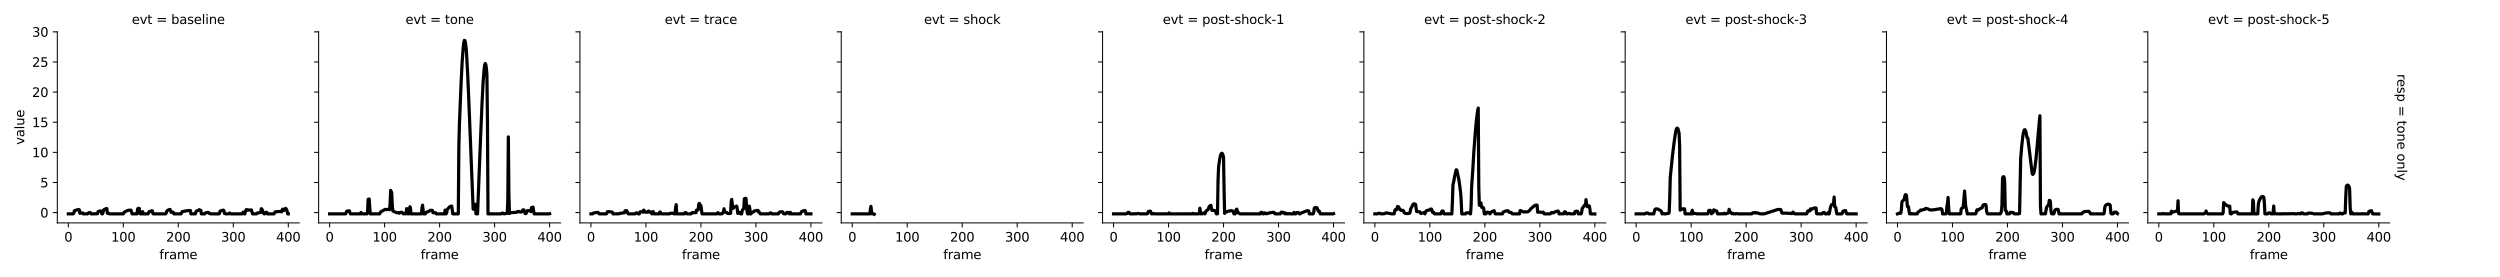 <?xml version="1.0" encoding="utf-8" standalone="no"?>
<!DOCTYPE svg PUBLIC "-//W3C//DTD SVG 1.1//EN"
  "http://www.w3.org/Graphics/SVG/1.1/DTD/svg11.dtd">
<svg xmlns:xlink="http://www.w3.org/1999/xlink" width="1952pt" height="216pt" viewBox="0 0 1952 216" xmlns="http://www.w3.org/2000/svg" version="1.1">
 <defs>
  <style type="text/css">*{stroke-linejoin: round; stroke-linecap: butt}</style>
 </defs>
 <g id="figure_1">
  <g id="patch_1">
   <path d="M 0 216 
L 1952 216 
L 1952 0 
L 0 0 
z
" style="fill: #ffffff"/>
  </g>
  <g id="axes_1">
   <g id="patch_2">
    <path d="M 44.753 174.04 
L 233.679 174.04 
L 233.679 24.72 
L 44.753 24.72 
z
" style="fill: #ffffff"/>
   </g>
   <g id="PolyCollection_1"/>
   <g id="matplotlib.axis_1">
    <g id="xtick_1">
     <g id="line2d_1">
      <defs>
       <path id="mfc14e1e3c2" d="M 0 0 
L 0 3.5 
" style="stroke: #000000; stroke-width: 0.8"/>
      </defs>
      <g>
       <use xlink:href="#mfc14e1e3c2" x="53.341" y="174.04" style="stroke: #000000; stroke-width: 0.8"/>
      </g>
     </g>
     <g id="text_1">
      <!-- 0 -->
      <g transform="translate(50.16 188.638) scale(0.1 -0.1)">
       <defs>
        <path id="DejaVuSans-30" d="M 2034 4250 
Q 1547 4250 1301 3770 
Q 1056 3291 1056 2328 
Q 1056 1369 1301 889 
Q 1547 409 2034 409 
Q 2525 409 2770 889 
Q 3016 1369 3016 2328 
Q 3016 3291 2770 3770 
Q 2525 4250 2034 4250 
z
M 2034 4750 
Q 2819 4750 3233 4129 
Q 3647 3509 3647 2328 
Q 3647 1150 3233 529 
Q 2819 -91 2034 -91 
Q 1250 -91 836 529 
Q 422 1150 422 2328 
Q 422 3509 836 4129 
Q 1250 4750 2034 4750 
z
" transform="scale(0.016)"/>
       </defs>
       <use xlink:href="#DejaVuSans-30"/>
      </g>
     </g>
    </g>
    <g id="xtick_2">
     <g id="line2d_2">
      <g>
       <use xlink:href="#mfc14e1e3c2" x="96.279" y="174.04" style="stroke: #000000; stroke-width: 0.8"/>
      </g>
     </g>
     <g id="text_2">
      <!-- 100 -->
      <g transform="translate(86.735 188.638) scale(0.1 -0.1)">
       <defs>
        <path id="DejaVuSans-31" d="M 794 531 
L 1825 531 
L 1825 4091 
L 703 3866 
L 703 4441 
L 1819 4666 
L 2450 4666 
L 2450 531 
L 3481 531 
L 3481 0 
L 794 0 
L 794 531 
z
" transform="scale(0.016)"/>
       </defs>
       <use xlink:href="#DejaVuSans-31"/>
       <use xlink:href="#DejaVuSans-30" x="63.623"/>
       <use xlink:href="#DejaVuSans-30" x="127.246"/>
      </g>
     </g>
    </g>
    <g id="xtick_3">
     <g id="line2d_3">
      <g>
       <use xlink:href="#mfc14e1e3c2" x="139.216" y="174.04" style="stroke: #000000; stroke-width: 0.8"/>
      </g>
     </g>
     <g id="text_3">
      <!-- 200 -->
      <g transform="translate(129.672 188.638) scale(0.1 -0.1)">
       <defs>
        <path id="DejaVuSans-32" d="M 1228 531 
L 3431 531 
L 3431 0 
L 469 0 
L 469 531 
Q 828 903 1448 1529 
Q 2069 2156 2228 2338 
Q 2531 2678 2651 2914 
Q 2772 3150 2772 3378 
Q 2772 3750 2511 3984 
Q 2250 4219 1831 4219 
Q 1534 4219 1204 4116 
Q 875 4013 500 3803 
L 500 4441 
Q 881 4594 1212 4672 
Q 1544 4750 1819 4750 
Q 2544 4750 2975 4387 
Q 3406 4025 3406 3419 
Q 3406 3131 3298 2873 
Q 3191 2616 2906 2266 
Q 2828 2175 2409 1742 
Q 1991 1309 1228 531 
z
" transform="scale(0.016)"/>
       </defs>
       <use xlink:href="#DejaVuSans-32"/>
       <use xlink:href="#DejaVuSans-30" x="63.623"/>
       <use xlink:href="#DejaVuSans-30" x="127.246"/>
      </g>
     </g>
    </g>
    <g id="xtick_4">
     <g id="line2d_4">
      <g>
       <use xlink:href="#mfc14e1e3c2" x="182.154" y="174.04" style="stroke: #000000; stroke-width: 0.8"/>
      </g>
     </g>
     <g id="text_4">
      <!-- 300 -->
      <g transform="translate(172.61 188.638) scale(0.1 -0.1)">
       <defs>
        <path id="DejaVuSans-33" d="M 2597 2516 
Q 3050 2419 3304 2112 
Q 3559 1806 3559 1356 
Q 3559 666 3084 287 
Q 2609 -91 1734 -91 
Q 1441 -91 1130 -33 
Q 819 25 488 141 
L 488 750 
Q 750 597 1062 519 
Q 1375 441 1716 441 
Q 2309 441 2620 675 
Q 2931 909 2931 1356 
Q 2931 1769 2642 2001 
Q 2353 2234 1838 2234 
L 1294 2234 
L 1294 2753 
L 1863 2753 
Q 2328 2753 2575 2939 
Q 2822 3125 2822 3475 
Q 2822 3834 2567 4026 
Q 2313 4219 1838 4219 
Q 1578 4219 1281 4162 
Q 984 4106 628 3988 
L 628 4550 
Q 988 4650 1302 4700 
Q 1616 4750 1894 4750 
Q 2613 4750 3031 4423 
Q 3450 4097 3450 3541 
Q 3450 3153 3228 2886 
Q 3006 2619 2597 2516 
z
" transform="scale(0.016)"/>
       </defs>
       <use xlink:href="#DejaVuSans-33"/>
       <use xlink:href="#DejaVuSans-30" x="63.623"/>
       <use xlink:href="#DejaVuSans-30" x="127.246"/>
      </g>
     </g>
    </g>
    <g id="xtick_5">
     <g id="line2d_5">
      <g>
       <use xlink:href="#mfc14e1e3c2" x="225.091" y="174.04" style="stroke: #000000; stroke-width: 0.8"/>
      </g>
     </g>
     <g id="text_5">
      <!-- 400 -->
      <g transform="translate(215.548 188.638) scale(0.1 -0.1)">
       <defs>
        <path id="DejaVuSans-34" d="M 2419 4116 
L 825 1625 
L 2419 1625 
L 2419 4116 
z
M 2253 4666 
L 3047 4666 
L 3047 1625 
L 3713 1625 
L 3713 1100 
L 3047 1100 
L 3047 0 
L 2419 0 
L 2419 1100 
L 313 1100 
L 313 1709 
L 2253 4666 
z
" transform="scale(0.016)"/>
       </defs>
       <use xlink:href="#DejaVuSans-34"/>
       <use xlink:href="#DejaVuSans-30" x="63.623"/>
       <use xlink:href="#DejaVuSans-30" x="127.246"/>
      </g>
     </g>
    </g>
    <g id="text_6">
     <!-- frame -->
     <g transform="translate(124.39 202.317) scale(0.1 -0.1)">
      <defs>
       <path id="DejaVuSans-66" d="M 2375 4863 
L 2375 4384 
L 1825 4384 
Q 1516 4384 1395 4259 
Q 1275 4134 1275 3809 
L 1275 3500 
L 2222 3500 
L 2222 3053 
L 1275 3053 
L 1275 0 
L 697 0 
L 697 3053 
L 147 3053 
L 147 3500 
L 697 3500 
L 697 3744 
Q 697 4328 969 4595 
Q 1241 4863 1831 4863 
L 2375 4863 
z
" transform="scale(0.016)"/>
       <path id="DejaVuSans-72" d="M 2631 2963 
Q 2534 3019 2420 3045 
Q 2306 3072 2169 3072 
Q 1681 3072 1420 2755 
Q 1159 2438 1159 1844 
L 1159 0 
L 581 0 
L 581 3500 
L 1159 3500 
L 1159 2956 
Q 1341 3275 1631 3429 
Q 1922 3584 2338 3584 
Q 2397 3584 2469 3576 
Q 2541 3569 2628 3553 
L 2631 2963 
z
" transform="scale(0.016)"/>
       <path id="DejaVuSans-61" d="M 2194 1759 
Q 1497 1759 1228 1600 
Q 959 1441 959 1056 
Q 959 750 1161 570 
Q 1363 391 1709 391 
Q 2188 391 2477 730 
Q 2766 1069 2766 1631 
L 2766 1759 
L 2194 1759 
z
M 3341 1997 
L 3341 0 
L 2766 0 
L 2766 531 
Q 2569 213 2275 61 
Q 1981 -91 1556 -91 
Q 1019 -91 701 211 
Q 384 513 384 1019 
Q 384 1609 779 1909 
Q 1175 2209 1959 2209 
L 2766 2209 
L 2766 2266 
Q 2766 2663 2505 2880 
Q 2244 3097 1772 3097 
Q 1472 3097 1187 3025 
Q 903 2953 641 2809 
L 641 3341 
Q 956 3463 1253 3523 
Q 1550 3584 1831 3584 
Q 2591 3584 2966 3190 
Q 3341 2797 3341 1997 
z
" transform="scale(0.016)"/>
       <path id="DejaVuSans-6d" d="M 3328 2828 
Q 3544 3216 3844 3400 
Q 4144 3584 4550 3584 
Q 5097 3584 5394 3201 
Q 5691 2819 5691 2113 
L 5691 0 
L 5113 0 
L 5113 2094 
Q 5113 2597 4934 2840 
Q 4756 3084 4391 3084 
Q 3944 3084 3684 2787 
Q 3425 2491 3425 1978 
L 3425 0 
L 2847 0 
L 2847 2094 
Q 2847 2600 2669 2842 
Q 2491 3084 2119 3084 
Q 1678 3084 1418 2786 
Q 1159 2488 1159 1978 
L 1159 0 
L 581 0 
L 581 3500 
L 1159 3500 
L 1159 2956 
Q 1356 3278 1631 3431 
Q 1906 3584 2284 3584 
Q 2666 3584 2933 3390 
Q 3200 3197 3328 2828 
z
" transform="scale(0.016)"/>
       <path id="DejaVuSans-65" d="M 3597 1894 
L 3597 1613 
L 953 1613 
Q 991 1019 1311 708 
Q 1631 397 2203 397 
Q 2534 397 2845 478 
Q 3156 559 3463 722 
L 3463 178 
Q 3153 47 2828 -22 
Q 2503 -91 2169 -91 
Q 1331 -91 842 396 
Q 353 884 353 1716 
Q 353 2575 817 3079 
Q 1281 3584 2069 3584 
Q 2775 3584 3186 3129 
Q 3597 2675 3597 1894 
z
M 3022 2063 
Q 3016 2534 2758 2815 
Q 2500 3097 2075 3097 
Q 1594 3097 1305 2825 
Q 1016 2553 972 2059 
L 3022 2063 
z
" transform="scale(0.016)"/>
      </defs>
      <use xlink:href="#DejaVuSans-66"/>
      <use xlink:href="#DejaVuSans-72" x="35.205"/>
      <use xlink:href="#DejaVuSans-61" x="76.318"/>
      <use xlink:href="#DejaVuSans-6d" x="137.598"/>
      <use xlink:href="#DejaVuSans-65" x="235.01"/>
     </g>
    </g>
   </g>
   <g id="matplotlib.axis_2">
    <g id="ytick_1">
     <g id="line2d_6">
      <defs>
       <path id="ma64f95204e" d="M 0 0 
L -3.5 0 
" style="stroke: #000000; stroke-width: 0.8"/>
      </defs>
      <g>
       <use xlink:href="#ma64f95204e" x="44.753" y="166.005" style="stroke: #000000; stroke-width: 0.8"/>
      </g>
     </g>
     <g id="text_7">
      <!-- 0 -->
      <g transform="translate(31.391 169.804) scale(0.1 -0.1)">
       <use xlink:href="#DejaVuSans-30"/>
      </g>
     </g>
    </g>
    <g id="ytick_2">
     <g id="line2d_7">
      <g>
       <use xlink:href="#ma64f95204e" x="44.753" y="142.484" style="stroke: #000000; stroke-width: 0.8"/>
      </g>
     </g>
     <g id="text_8">
      <!-- 5 -->
      <g transform="translate(31.391 146.283) scale(0.1 -0.1)">
       <defs>
        <path id="DejaVuSans-35" d="M 691 4666 
L 3169 4666 
L 3169 4134 
L 1269 4134 
L 1269 2991 
Q 1406 3038 1543 3061 
Q 1681 3084 1819 3084 
Q 2600 3084 3056 2656 
Q 3513 2228 3513 1497 
Q 3513 744 3044 326 
Q 2575 -91 1722 -91 
Q 1428 -91 1123 -41 
Q 819 9 494 109 
L 494 744 
Q 775 591 1075 516 
Q 1375 441 1709 441 
Q 2250 441 2565 725 
Q 2881 1009 2881 1497 
Q 2881 1984 2565 2268 
Q 2250 2553 1709 2553 
Q 1456 2553 1204 2497 
Q 953 2441 691 2322 
L 691 4666 
z
" transform="scale(0.016)"/>
       </defs>
       <use xlink:href="#DejaVuSans-35"/>
      </g>
     </g>
    </g>
    <g id="ytick_3">
     <g id="line2d_8">
      <g>
       <use xlink:href="#ma64f95204e" x="44.753" y="118.962" style="stroke: #000000; stroke-width: 0.8"/>
      </g>
     </g>
     <g id="text_9">
      <!-- 10 -->
      <g transform="translate(25.028 122.762) scale(0.1 -0.1)">
       <use xlink:href="#DejaVuSans-31"/>
       <use xlink:href="#DejaVuSans-30" x="63.623"/>
      </g>
     </g>
    </g>
    <g id="ytick_4">
     <g id="line2d_9">
      <g>
       <use xlink:href="#ma64f95204e" x="44.753" y="95.441" style="stroke: #000000; stroke-width: 0.8"/>
      </g>
     </g>
     <g id="text_10">
      <!-- 15 -->
      <g transform="translate(25.028 99.24) scale(0.1 -0.1)">
       <use xlink:href="#DejaVuSans-31"/>
       <use xlink:href="#DejaVuSans-35" x="63.623"/>
      </g>
     </g>
    </g>
    <g id="ytick_5">
     <g id="line2d_10">
      <g>
       <use xlink:href="#ma64f95204e" x="44.753" y="71.92" style="stroke: #000000; stroke-width: 0.8"/>
      </g>
     </g>
     <g id="text_11">
      <!-- 20 -->
      <g transform="translate(25.028 75.719) scale(0.1 -0.1)">
       <use xlink:href="#DejaVuSans-32"/>
       <use xlink:href="#DejaVuSans-30" x="63.623"/>
      </g>
     </g>
    </g>
    <g id="ytick_6">
     <g id="line2d_11">
      <g>
       <use xlink:href="#ma64f95204e" x="44.753" y="48.398" style="stroke: #000000; stroke-width: 0.8"/>
      </g>
     </g>
     <g id="text_12">
      <!-- 25 -->
      <g transform="translate(25.028 52.198) scale(0.1 -0.1)">
       <use xlink:href="#DejaVuSans-32"/>
       <use xlink:href="#DejaVuSans-35" x="63.623"/>
      </g>
     </g>
    </g>
    <g id="ytick_7">
     <g id="line2d_12">
      <g>
       <use xlink:href="#ma64f95204e" x="44.753" y="24.877" style="stroke: #000000; stroke-width: 0.8"/>
      </g>
     </g>
     <g id="text_13">
      <!-- 30 -->
      <g transform="translate(25.028 28.676) scale(0.1 -0.1)">
       <use xlink:href="#DejaVuSans-33"/>
       <use xlink:href="#DejaVuSans-30" x="63.623"/>
      </g>
     </g>
    </g>
    <g id="text_14">
     <!-- value -->
     <g transform="translate(18.949 113.038) rotate(-90) scale(0.1 -0.1)">
      <defs>
       <path id="DejaVuSans-76" d="M 191 3500 
L 800 3500 
L 1894 563 
L 2988 3500 
L 3597 3500 
L 2284 0 
L 1503 0 
L 191 3500 
z
" transform="scale(0.016)"/>
       <path id="DejaVuSans-6c" d="M 603 4863 
L 1178 4863 
L 1178 0 
L 603 0 
L 603 4863 
z
" transform="scale(0.016)"/>
       <path id="DejaVuSans-75" d="M 544 1381 
L 544 3500 
L 1119 3500 
L 1119 1403 
Q 1119 906 1312 657 
Q 1506 409 1894 409 
Q 2359 409 2629 706 
Q 2900 1003 2900 1516 
L 2900 3500 
L 3475 3500 
L 3475 0 
L 2900 0 
L 2900 538 
Q 2691 219 2414 64 
Q 2138 -91 1772 -91 
Q 1169 -91 856 284 
Q 544 659 544 1381 
z
M 1991 3584 
L 1991 3584 
z
" transform="scale(0.016)"/>
      </defs>
      <use xlink:href="#DejaVuSans-76"/>
      <use xlink:href="#DejaVuSans-61" x="59.18"/>
      <use xlink:href="#DejaVuSans-6c" x="120.459"/>
      <use xlink:href="#DejaVuSans-75" x="148.242"/>
      <use xlink:href="#DejaVuSans-65" x="211.621"/>
     </g>
    </g>
   </g>
   <g id="line2d_13">
    <path d="M 53.341 166.986 
L 57.205 166.986 
L 57.635 166.342 
L 58.064 164.619 
L 59.352 164.095 
L 61.499 163.537 
L 61.928 163.874 
L 62.358 166.48 
L 64.505 166.237 
L 64.934 166.975 
L 68.369 166.986 
L 69.228 166.101 
L 70.516 165.992 
L 70.945 166.855 
L 71.375 166.986 
L 76.098 166.9 
L 76.527 165.273 
L 77.815 164.83 
L 78.674 164.693 
L 79.104 165.353 
L 79.533 166.986 
L 79.962 166.986 
L 80.392 166.142 
L 80.821 163.981 
L 82.968 162.804 
L 83.397 162.813 
L 83.827 166.524 
L 84.685 166.519 
L 85.115 166.885 
L 85.974 166.986 
L 94.132 166.986 
L 94.561 166.85 
L 94.99 166.986 
L 96.279 166.986 
L 96.708 166.12 
L 97.137 165.58 
L 98.855 164.688 
L 100.143 164.226 
L 101.431 164.061 
L 102.29 164.154 
L 103.149 166.986 
L 107.013 166.986 
L 107.442 163.077 
L 107.872 162.672 
L 108.73 162.741 
L 109.16 166.224 
L 109.589 166.986 
L 110.877 166.986 
L 111.307 165.233 
L 111.736 166.267 
L 112.165 166.986 
L 115.6 166.986 
L 116.459 165.204 
L 117.318 165.133 
L 117.747 165.159 
L 118.177 164.603 
L 118.606 164.51 
L 119.035 164.711 
L 119.465 166.919 
L 120.324 166.986 
L 129.341 166.986 
L 129.77 166.288 
L 130.199 164.819 
L 131.487 163.929 
L 132.346 163.601 
L 132.776 163.519 
L 133.205 164.517 
L 133.634 165.799 
L 134.922 165.661 
L 135.352 165.767 
L 135.781 166.986 
L 141.363 166.986 
L 142.222 165.248 
L 144.798 164.736 
L 147.374 164.411 
L 148.662 164.366 
L 149.092 166.986 
L 152.527 166.986 
L 152.956 165.459 
L 153.386 164.808 
L 155.103 164.142 
L 155.532 163.735 
L 155.962 163.883 
L 156.391 164.219 
L 156.821 164.308 
L 157.25 166.986 
L 159.826 166.986 
L 160.256 166.354 
L 160.685 166.082 
L 162.402 165.885 
L 162.832 165.908 
L 163.261 166.565 
L 164.549 166.986 
L 170.99 166.986 
L 171.419 166.544 
L 171.849 164.834 
L 173.996 164.114 
L 174.425 164.09 
L 174.854 164.45 
L 175.284 166.731 
L 175.713 166.728 
L 176.143 166.922 
L 177.001 166.986 
L 178.719 166.899 
L 179.148 166.344 
L 179.578 166.384 
L 180.007 166.95 
L 181.724 166.986 
L 189.024 166.986 
L 189.453 166.506 
L 189.883 165.637 
L 190.312 165.849 
L 190.741 166.986 
L 191.171 166.986 
L 191.6 165.311 
L 192.029 164.175 
L 192.459 163.544 
L 192.888 164.182 
L 193.747 163.829 
L 194.176 164.033 
L 196.323 163.925 
L 197.182 166.986 
L 200.188 166.986 
L 200.617 166.411 
L 202.764 166.056 
L 203.193 166.015 
L 203.623 165.812 
L 204.052 162.94 
L 204.481 163.299 
L 204.911 164.189 
L 205.34 166.004 
L 206.199 166.986 
L 206.628 166.986 
L 207.487 165.735 
L 208.346 165.861 
L 208.775 166.986 
L 213.928 166.986 
L 214.786 165.465 
L 216.933 165.184 
L 218.651 165.174 
L 219.939 165.323 
L 220.368 163.61 
L 220.798 163.247 
L 221.227 164.422 
L 222.086 163.972 
L 222.945 162.698 
L 223.374 163.047 
L 223.803 163.597 
L 224.662 166.986 
L 225.091 167.01 
L 225.091 167.01 
" clip-path="url(#p7f560b323c)" style="fill: none; stroke: #000000; stroke-width: 2.5; stroke-linecap: square"/>
   </g>
   <g id="patch_3">
    <path d="M 44.753 174.04 
L 44.753 24.72 
" style="fill: none; stroke: #000000; stroke-width: 0.8; stroke-linejoin: miter; stroke-linecap: square"/>
   </g>
   <g id="patch_4">
    <path d="M 44.753 174.04 
L 233.679 174.04 
" style="fill: none; stroke: #000000; stroke-width: 0.8; stroke-linejoin: miter; stroke-linecap: square"/>
   </g>
   <g id="text_15">
    <!-- evt = baseline -->
    <g transform="translate(102.909 18.72) scale(0.1 -0.1)">
     <defs>
      <path id="DejaVuSans-74" d="M 1172 4494 
L 1172 3500 
L 2356 3500 
L 2356 3053 
L 1172 3053 
L 1172 1153 
Q 1172 725 1289 603 
Q 1406 481 1766 481 
L 2356 481 
L 2356 0 
L 1766 0 
Q 1100 0 847 248 
Q 594 497 594 1153 
L 594 3053 
L 172 3053 
L 172 3500 
L 594 3500 
L 594 4494 
L 1172 4494 
z
" transform="scale(0.016)"/>
      <path id="DejaVuSans-20" transform="scale(0.016)"/>
      <path id="DejaVuSans-3d" d="M 678 2906 
L 4684 2906 
L 4684 2381 
L 678 2381 
L 678 2906 
z
M 678 1631 
L 4684 1631 
L 4684 1100 
L 678 1100 
L 678 1631 
z
" transform="scale(0.016)"/>
      <path id="DejaVuSans-62" d="M 3116 1747 
Q 3116 2381 2855 2742 
Q 2594 3103 2138 3103 
Q 1681 3103 1420 2742 
Q 1159 2381 1159 1747 
Q 1159 1113 1420 752 
Q 1681 391 2138 391 
Q 2594 391 2855 752 
Q 3116 1113 3116 1747 
z
M 1159 2969 
Q 1341 3281 1617 3432 
Q 1894 3584 2278 3584 
Q 2916 3584 3314 3078 
Q 3713 2572 3713 1747 
Q 3713 922 3314 415 
Q 2916 -91 2278 -91 
Q 1894 -91 1617 61 
Q 1341 213 1159 525 
L 1159 0 
L 581 0 
L 581 4863 
L 1159 4863 
L 1159 2969 
z
" transform="scale(0.016)"/>
      <path id="DejaVuSans-73" d="M 2834 3397 
L 2834 2853 
Q 2591 2978 2328 3040 
Q 2066 3103 1784 3103 
Q 1356 3103 1142 2972 
Q 928 2841 928 2578 
Q 928 2378 1081 2264 
Q 1234 2150 1697 2047 
L 1894 2003 
Q 2506 1872 2764 1633 
Q 3022 1394 3022 966 
Q 3022 478 2636 193 
Q 2250 -91 1575 -91 
Q 1294 -91 989 -36 
Q 684 19 347 128 
L 347 722 
Q 666 556 975 473 
Q 1284 391 1588 391 
Q 1994 391 2212 530 
Q 2431 669 2431 922 
Q 2431 1156 2273 1281 
Q 2116 1406 1581 1522 
L 1381 1569 
Q 847 1681 609 1914 
Q 372 2147 372 2553 
Q 372 3047 722 3315 
Q 1072 3584 1716 3584 
Q 2034 3584 2315 3537 
Q 2597 3491 2834 3397 
z
" transform="scale(0.016)"/>
      <path id="DejaVuSans-69" d="M 603 3500 
L 1178 3500 
L 1178 0 
L 603 0 
L 603 3500 
z
M 603 4863 
L 1178 4863 
L 1178 4134 
L 603 4134 
L 603 4863 
z
" transform="scale(0.016)"/>
      <path id="DejaVuSans-6e" d="M 3513 2113 
L 3513 0 
L 2938 0 
L 2938 2094 
Q 2938 2591 2744 2837 
Q 2550 3084 2163 3084 
Q 1697 3084 1428 2787 
Q 1159 2491 1159 1978 
L 1159 0 
L 581 0 
L 581 3500 
L 1159 3500 
L 1159 2956 
Q 1366 3272 1645 3428 
Q 1925 3584 2291 3584 
Q 2894 3584 3203 3211 
Q 3513 2838 3513 2113 
z
" transform="scale(0.016)"/>
     </defs>
     <use xlink:href="#DejaVuSans-65"/>
     <use xlink:href="#DejaVuSans-76" x="61.523"/>
     <use xlink:href="#DejaVuSans-74" x="120.703"/>
     <use xlink:href="#DejaVuSans-20" x="159.912"/>
     <use xlink:href="#DejaVuSans-3d" x="191.699"/>
     <use xlink:href="#DejaVuSans-20" x="275.488"/>
     <use xlink:href="#DejaVuSans-62" x="307.275"/>
     <use xlink:href="#DejaVuSans-61" x="370.752"/>
     <use xlink:href="#DejaVuSans-73" x="432.031"/>
     <use xlink:href="#DejaVuSans-65" x="484.131"/>
     <use xlink:href="#DejaVuSans-6c" x="545.654"/>
     <use xlink:href="#DejaVuSans-69" x="573.438"/>
     <use xlink:href="#DejaVuSans-6e" x="601.221"/>
     <use xlink:href="#DejaVuSans-65" x="664.6"/>
    </g>
   </g>
  </g>
  <g id="axes_2">
   <g id="patch_5">
    <path d="M 248.784 174.04 
L 437.709 174.04 
L 437.709 24.72 
L 248.784 24.72 
z
" style="fill: #ffffff"/>
   </g>
   <g id="PolyCollection_2"/>
   <g id="matplotlib.axis_3">
    <g id="xtick_6">
     <g id="line2d_14">
      <g>
       <use xlink:href="#mfc14e1e3c2" x="257.371" y="174.04" style="stroke: #000000; stroke-width: 0.8"/>
      </g>
     </g>
     <g id="text_16">
      <!-- 0 -->
      <g transform="translate(254.19 188.638) scale(0.1 -0.1)">
       <use xlink:href="#DejaVuSans-30"/>
      </g>
     </g>
    </g>
    <g id="xtick_7">
     <g id="line2d_15">
      <g>
       <use xlink:href="#mfc14e1e3c2" x="300.309" y="174.04" style="stroke: #000000; stroke-width: 0.8"/>
      </g>
     </g>
     <g id="text_17">
      <!-- 100 -->
      <g transform="translate(290.765 188.638) scale(0.1 -0.1)">
       <use xlink:href="#DejaVuSans-31"/>
       <use xlink:href="#DejaVuSans-30" x="63.623"/>
       <use xlink:href="#DejaVuSans-30" x="127.246"/>
      </g>
     </g>
    </g>
    <g id="xtick_8">
     <g id="line2d_16">
      <g>
       <use xlink:href="#mfc14e1e3c2" x="343.246" y="174.04" style="stroke: #000000; stroke-width: 0.8"/>
      </g>
     </g>
     <g id="text_18">
      <!-- 200 -->
      <g transform="translate(333.703 188.638) scale(0.1 -0.1)">
       <use xlink:href="#DejaVuSans-32"/>
       <use xlink:href="#DejaVuSans-30" x="63.623"/>
       <use xlink:href="#DejaVuSans-30" x="127.246"/>
      </g>
     </g>
    </g>
    <g id="xtick_9">
     <g id="line2d_17">
      <g>
       <use xlink:href="#mfc14e1e3c2" x="386.184" y="174.04" style="stroke: #000000; stroke-width: 0.8"/>
      </g>
     </g>
     <g id="text_19">
      <!-- 300 -->
      <g transform="translate(376.64 188.638) scale(0.1 -0.1)">
       <use xlink:href="#DejaVuSans-33"/>
       <use xlink:href="#DejaVuSans-30" x="63.623"/>
       <use xlink:href="#DejaVuSans-30" x="127.246"/>
      </g>
     </g>
    </g>
    <g id="xtick_10">
     <g id="line2d_18">
      <g>
       <use xlink:href="#mfc14e1e3c2" x="429.122" y="174.04" style="stroke: #000000; stroke-width: 0.8"/>
      </g>
     </g>
     <g id="text_20">
      <!-- 400 -->
      <g transform="translate(419.578 188.638) scale(0.1 -0.1)">
       <use xlink:href="#DejaVuSans-34"/>
       <use xlink:href="#DejaVuSans-30" x="63.623"/>
       <use xlink:href="#DejaVuSans-30" x="127.246"/>
      </g>
     </g>
    </g>
    <g id="text_21">
     <!-- frame -->
     <g transform="translate(328.42 202.317) scale(0.1 -0.1)">
      <use xlink:href="#DejaVuSans-66"/>
      <use xlink:href="#DejaVuSans-72" x="35.205"/>
      <use xlink:href="#DejaVuSans-61" x="76.318"/>
      <use xlink:href="#DejaVuSans-6d" x="137.598"/>
      <use xlink:href="#DejaVuSans-65" x="235.01"/>
     </g>
    </g>
   </g>
   <g id="matplotlib.axis_4">
    <g id="ytick_8">
     <g id="line2d_19">
      <g>
       <use xlink:href="#ma64f95204e" x="248.784" y="166.005" style="stroke: #000000; stroke-width: 0.8"/>
      </g>
     </g>
    </g>
    <g id="ytick_9">
     <g id="line2d_20">
      <g>
       <use xlink:href="#ma64f95204e" x="248.784" y="142.484" style="stroke: #000000; stroke-width: 0.8"/>
      </g>
     </g>
    </g>
    <g id="ytick_10">
     <g id="line2d_21">
      <g>
       <use xlink:href="#ma64f95204e" x="248.784" y="118.962" style="stroke: #000000; stroke-width: 0.8"/>
      </g>
     </g>
    </g>
    <g id="ytick_11">
     <g id="line2d_22">
      <g>
       <use xlink:href="#ma64f95204e" x="248.784" y="95.441" style="stroke: #000000; stroke-width: 0.8"/>
      </g>
     </g>
    </g>
    <g id="ytick_12">
     <g id="line2d_23">
      <g>
       <use xlink:href="#ma64f95204e" x="248.784" y="71.92" style="stroke: #000000; stroke-width: 0.8"/>
      </g>
     </g>
    </g>
    <g id="ytick_13">
     <g id="line2d_24">
      <g>
       <use xlink:href="#ma64f95204e" x="248.784" y="48.398" style="stroke: #000000; stroke-width: 0.8"/>
      </g>
     </g>
    </g>
    <g id="ytick_14">
     <g id="line2d_25">
      <g>
       <use xlink:href="#ma64f95204e" x="248.784" y="24.877" style="stroke: #000000; stroke-width: 0.8"/>
      </g>
     </g>
    </g>
   </g>
   <g id="line2d_26">
    <path d="M 257.371 166.986 
L 269.823 166.986 
L 270.252 166.186 
L 270.682 164.995 
L 271.111 164.784 
L 272.399 164.634 
L 272.829 164.637 
L 273.258 166.278 
L 273.687 166.986 
L 281.416 166.986 
L 281.846 165.892 
L 282.275 166.616 
L 282.704 166.986 
L 286.569 166.986 
L 286.998 165.567 
L 287.427 155.684 
L 287.857 155.422 
L 288.286 155.438 
L 288.716 162.574 
L 289.145 166.986 
L 296.444 166.986 
L 296.874 165.946 
L 297.303 165.405 
L 300.738 163.482 
L 301.167 163.664 
L 302.456 163.504 
L 303.744 163.617 
L 304.173 163.716 
L 304.602 158.757 
L 305.032 148.68 
L 305.461 149.543 
L 305.891 150.765 
L 306.32 160.917 
L 306.749 164.755 
L 309.326 165.937 
L 309.755 166.089 
L 311.043 166.004 
L 311.472 166.391 
L 311.902 166.498 
L 312.331 165.868 
L 313.19 165.751 
L 313.619 165.705 
L 314.478 166.322 
L 314.907 166.986 
L 315.337 166.698 
L 316.196 166.986 
L 316.625 166.986 
L 317.054 166.354 
L 317.484 162.906 
L 317.913 163.04 
L 318.342 166.956 
L 319.201 166.986 
L 319.631 165.321 
L 320.06 161.432 
L 320.489 162.275 
L 320.919 166.986 
L 329.077 166.986 
L 329.506 162.205 
L 329.936 160.2 
L 330.365 164.14 
L 330.794 166.986 
L 332.083 166.986 
L 332.941 165.677 
L 334.659 165.054 
L 335.088 164.951 
L 335.518 164.486 
L 335.947 164.199 
L 337.235 164.232 
L 337.664 164.323 
L 338.094 166.124 
L 339.811 166.056 
L 340.241 166.157 
L 340.67 166.986 
L 347.111 166.986 
L 347.54 164.036 
L 347.969 166.986 
L 348.399 166.986 
L 348.828 165.865 
L 349.258 163.589 
L 350.546 162.015 
L 351.404 161.289 
L 352.263 160.939 
L 352.693 160.929 
L 353.551 166.986 
L 357.845 166.986 
L 358.274 114.45 
L 358.704 97.227 
L 359.992 65.427 
L 360.851 48.279 
L 361.709 36.716 
L 362.139 33.237 
L 362.568 31.507 
L 362.998 31.629 
L 363.427 33.443 
L 363.856 36.654 
L 364.286 41.893 
L 365.144 57.635 
L 366.003 77.295 
L 369.438 163.319 
L 369.868 159.663 
L 370.297 159.493 
L 370.726 159.46 
L 371.156 159.562 
L 371.585 166.891 
L 372.444 166.986 
L 372.873 166.986 
L 375.02 112.843 
L 376.308 81.926 
L 377.167 64.997 
L 378.026 53.783 
L 378.455 50.648 
L 378.885 49.573 
L 379.314 50.512 
L 379.743 53.189 
L 380.173 57.992 
L 380.602 94.385 
L 381.031 166.986 
L 391.336 166.986 
L 391.766 166.574 
L 392.195 166.43 
L 392.625 166.422 
L 393.483 166.986 
L 395.201 166.653 
L 396.06 166.658 
L 396.489 156.33 
L 396.918 106.903 
L 397.348 151.588 
L 397.777 166.723 
L 398.636 165.864 
L 399.065 166.035 
L 401.641 165.887 
L 403.359 165.818 
L 403.788 165.346 
L 404.218 165.156 
L 405.076 165.096 
L 405.935 165.604 
L 407.223 165.451 
L 407.653 165.002 
L 408.082 163.984 
L 408.941 163.82 
L 409.37 164.578 
L 409.8 166.179 
L 410.229 166.806 
L 410.658 166.782 
L 411.088 166.114 
L 411.517 164.676 
L 412.376 164.395 
L 412.805 164.53 
L 414.093 164.435 
L 414.523 165.256 
L 414.952 162.154 
L 415.811 161.816 
L 416.24 161.792 
L 416.67 165.037 
L 417.099 166.986 
L 428.692 166.987 
L 429.122 166.856 
L 429.122 166.856 
" clip-path="url(#p21406d5455)" style="fill: none; stroke: #000000; stroke-width: 2.5; stroke-linecap: square"/>
   </g>
   <g id="patch_6">
    <path d="M 248.784 174.04 
L 248.784 24.72 
" style="fill: none; stroke: #000000; stroke-width: 0.8; stroke-linejoin: miter; stroke-linecap: square"/>
   </g>
   <g id="patch_7">
    <path d="M 248.784 174.04 
L 437.709 174.04 
" style="fill: none; stroke: #000000; stroke-width: 0.8; stroke-linejoin: miter; stroke-linecap: square"/>
   </g>
   <g id="text_22">
    <!-- evt = tone -->
    <g transform="translate(316.617 18.72) scale(0.1 -0.1)">
     <defs>
      <path id="DejaVuSans-6f" d="M 1959 3097 
Q 1497 3097 1228 2736 
Q 959 2375 959 1747 
Q 959 1119 1226 758 
Q 1494 397 1959 397 
Q 2419 397 2687 759 
Q 2956 1122 2956 1747 
Q 2956 2369 2687 2733 
Q 2419 3097 1959 3097 
z
M 1959 3584 
Q 2709 3584 3137 3096 
Q 3566 2609 3566 1747 
Q 3566 888 3137 398 
Q 2709 -91 1959 -91 
Q 1206 -91 779 398 
Q 353 888 353 1747 
Q 353 2609 779 3096 
Q 1206 3584 1959 3584 
z
" transform="scale(0.016)"/>
     </defs>
     <use xlink:href="#DejaVuSans-65"/>
     <use xlink:href="#DejaVuSans-76" x="61.523"/>
     <use xlink:href="#DejaVuSans-74" x="120.703"/>
     <use xlink:href="#DejaVuSans-20" x="159.912"/>
     <use xlink:href="#DejaVuSans-3d" x="191.699"/>
     <use xlink:href="#DejaVuSans-20" x="275.488"/>
     <use xlink:href="#DejaVuSans-74" x="307.275"/>
     <use xlink:href="#DejaVuSans-6f" x="346.484"/>
     <use xlink:href="#DejaVuSans-6e" x="407.666"/>
     <use xlink:href="#DejaVuSans-65" x="471.045"/>
    </g>
   </g>
  </g>
  <g id="axes_3">
   <g id="patch_8">
    <path d="M 452.814 174.04 
L 641.739 174.04 
L 641.739 24.72 
L 452.814 24.72 
z
" style="fill: #ffffff"/>
   </g>
   <g id="PolyCollection_3"/>
   <g id="matplotlib.axis_5">
    <g id="xtick_11">
     <g id="line2d_27">
      <g>
       <use xlink:href="#mfc14e1e3c2" x="461.401" y="174.04" style="stroke: #000000; stroke-width: 0.8"/>
      </g>
     </g>
     <g id="text_23">
      <!-- 0 -->
      <g transform="translate(458.22 188.638) scale(0.1 -0.1)">
       <use xlink:href="#DejaVuSans-30"/>
      </g>
     </g>
    </g>
    <g id="xtick_12">
     <g id="line2d_28">
      <g>
       <use xlink:href="#mfc14e1e3c2" x="504.339" y="174.04" style="stroke: #000000; stroke-width: 0.8"/>
      </g>
     </g>
     <g id="text_24">
      <!-- 100 -->
      <g transform="translate(494.795 188.638) scale(0.1 -0.1)">
       <use xlink:href="#DejaVuSans-31"/>
       <use xlink:href="#DejaVuSans-30" x="63.623"/>
       <use xlink:href="#DejaVuSans-30" x="127.246"/>
      </g>
     </g>
    </g>
    <g id="xtick_13">
     <g id="line2d_29">
      <g>
       <use xlink:href="#mfc14e1e3c2" x="547.276" y="174.04" style="stroke: #000000; stroke-width: 0.8"/>
      </g>
     </g>
     <g id="text_25">
      <!-- 200 -->
      <g transform="translate(537.733 188.638) scale(0.1 -0.1)">
       <use xlink:href="#DejaVuSans-32"/>
       <use xlink:href="#DejaVuSans-30" x="63.623"/>
       <use xlink:href="#DejaVuSans-30" x="127.246"/>
      </g>
     </g>
    </g>
    <g id="xtick_14">
     <g id="line2d_30">
      <g>
       <use xlink:href="#mfc14e1e3c2" x="590.214" y="174.04" style="stroke: #000000; stroke-width: 0.8"/>
      </g>
     </g>
     <g id="text_26">
      <!-- 300 -->
      <g transform="translate(580.67 188.638) scale(0.1 -0.1)">
       <use xlink:href="#DejaVuSans-33"/>
       <use xlink:href="#DejaVuSans-30" x="63.623"/>
       <use xlink:href="#DejaVuSans-30" x="127.246"/>
      </g>
     </g>
    </g>
    <g id="xtick_15">
     <g id="line2d_31">
      <g>
       <use xlink:href="#mfc14e1e3c2" x="633.152" y="174.04" style="stroke: #000000; stroke-width: 0.8"/>
      </g>
     </g>
     <g id="text_27">
      <!-- 400 -->
      <g transform="translate(623.608 188.638) scale(0.1 -0.1)">
       <use xlink:href="#DejaVuSans-34"/>
       <use xlink:href="#DejaVuSans-30" x="63.623"/>
       <use xlink:href="#DejaVuSans-30" x="127.246"/>
      </g>
     </g>
    </g>
    <g id="text_28">
     <!-- frame -->
     <g transform="translate(532.45 202.317) scale(0.1 -0.1)">
      <use xlink:href="#DejaVuSans-66"/>
      <use xlink:href="#DejaVuSans-72" x="35.205"/>
      <use xlink:href="#DejaVuSans-61" x="76.318"/>
      <use xlink:href="#DejaVuSans-6d" x="137.598"/>
      <use xlink:href="#DejaVuSans-65" x="235.01"/>
     </g>
    </g>
   </g>
   <g id="matplotlib.axis_6">
    <g id="ytick_15">
     <g id="line2d_32">
      <g>
       <use xlink:href="#ma64f95204e" x="452.814" y="166.005" style="stroke: #000000; stroke-width: 0.8"/>
      </g>
     </g>
    </g>
    <g id="ytick_16">
     <g id="line2d_33">
      <g>
       <use xlink:href="#ma64f95204e" x="452.814" y="142.484" style="stroke: #000000; stroke-width: 0.8"/>
      </g>
     </g>
    </g>
    <g id="ytick_17">
     <g id="line2d_34">
      <g>
       <use xlink:href="#ma64f95204e" x="452.814" y="118.962" style="stroke: #000000; stroke-width: 0.8"/>
      </g>
     </g>
    </g>
    <g id="ytick_18">
     <g id="line2d_35">
      <g>
       <use xlink:href="#ma64f95204e" x="452.814" y="95.441" style="stroke: #000000; stroke-width: 0.8"/>
      </g>
     </g>
    </g>
    <g id="ytick_19">
     <g id="line2d_36">
      <g>
       <use xlink:href="#ma64f95204e" x="452.814" y="71.92" style="stroke: #000000; stroke-width: 0.8"/>
      </g>
     </g>
    </g>
    <g id="ytick_20">
     <g id="line2d_37">
      <g>
       <use xlink:href="#ma64f95204e" x="452.814" y="48.398" style="stroke: #000000; stroke-width: 0.8"/>
      </g>
     </g>
    </g>
    <g id="ytick_21">
     <g id="line2d_38">
      <g>
       <use xlink:href="#ma64f95204e" x="452.814" y="24.877" style="stroke: #000000; stroke-width: 0.8"/>
      </g>
     </g>
    </g>
   </g>
   <g id="line2d_39">
    <path d="M 461.401 166.986 
L 462.689 166.986 
L 463.119 166.484 
L 463.977 166.204 
L 466.124 165.918 
L 466.983 165.886 
L 467.412 166.318 
L 467.842 166.986 
L 473.424 166.986 
L 473.853 166.544 
L 474.282 165.298 
L 475.571 165.25 
L 477.288 165.451 
L 477.717 165.535 
L 478.147 165.755 
L 478.576 166.986 
L 483.299 166.944 
L 483.729 166.687 
L 487.593 166.096 
L 488.023 164.596 
L 489.311 164.501 
L 489.74 165.086 
L 490.169 166.663 
L 490.599 166.986 
L 495.751 166.986 
L 496.181 166.844 
L 496.61 166.247 
L 497.469 166.242 
L 498.328 166.986 
L 499.186 166.986 
L 499.616 165.629 
L 500.045 165.3 
L 501.333 165.441 
L 501.763 165.653 
L 502.192 165.09 
L 502.621 164.042 
L 503.051 164.502 
L 503.48 165.649 
L 504.768 165.615 
L 505.627 165.687 
L 506.056 165.131 
L 506.486 164.757 
L 506.915 165.637 
L 508.203 165.546 
L 509.062 166.986 
L 509.921 165.176 
L 510.779 166.986 
L 514.644 166.986 
L 515.073 165.752 
L 515.503 165.503 
L 515.932 166.483 
L 516.361 166.986 
L 522.802 166.986 
L 523.231 166.538 
L 524.52 166.533 
L 524.949 166.559 
L 525.378 166.468 
L 525.808 166.544 
L 526.237 166.986 
L 527.096 166.986 
L 527.525 162.24 
L 527.955 159.797 
L 528.384 166.986 
L 534.395 166.986 
L 534.825 166.075 
L 535.254 165.991 
L 535.683 166.108 
L 536.113 166.817 
L 536.542 166.986 
L 539.548 166.986 
L 539.977 166.62 
L 540.406 166.006 
L 543.412 166.071 
L 543.841 164.037 
L 544.271 164.225 
L 545.13 163.836 
L 545.559 159.421 
L 545.988 158.787 
L 546.418 159.557 
L 547.276 160.538 
L 548.135 166.986 
L 559.728 166.986 
L 560.158 166.397 
L 560.587 166.022 
L 561.016 166.715 
L 561.446 166.986 
L 563.593 166.986 
L 564.022 166.678 
L 564.451 165.909 
L 564.881 165.856 
L 565.31 163.032 
L 565.74 165.579 
L 566.169 165.447 
L 566.598 165.81 
L 567.457 165.889 
L 567.886 166.549 
L 568.745 166.685 
L 570.033 166.758 
L 570.463 166.482 
L 570.892 157.58 
L 571.322 155.703 
L 572.18 162.844 
L 573.468 161.604 
L 575.186 160.94 
L 575.615 162.629 
L 576.045 166.643 
L 576.474 165.719 
L 577.333 165.783 
L 577.762 165.939 
L 578.192 166.986 
L 579.05 166.986 
L 579.48 164.761 
L 579.909 163.631 
L 580.338 163.359 
L 580.768 162.654 
L 581.197 155.229 
L 581.627 154.923 
L 582.056 154.838 
L 582.485 154.948 
L 583.344 165.581 
L 583.773 166.986 
L 584.632 166.986 
L 585.062 160.971 
L 585.491 163.196 
L 585.92 166.986 
L 586.35 166.986 
L 587.208 165.747 
L 588.497 165.378 
L 588.926 164.751 
L 590.643 164.376 
L 591.502 164.287 
L 591.932 164.36 
L 592.361 165.713 
L 592.79 165.657 
L 593.22 166.024 
L 593.649 166.986 
L 600.519 166.986 
L 601.378 166.225 
L 601.807 166.191 
L 602.666 166.986 
L 607.818 166.986 
L 608.248 165.867 
L 608.677 165.594 
L 610.395 165.351 
L 610.824 165.357 
L 611.253 165.584 
L 611.683 166.658 
L 612.112 166.904 
L 612.971 166.986 
L 613.4 166.986 
L 613.83 166.853 
L 614.259 165.916 
L 615.547 165.852 
L 615.977 166.598 
L 616.406 166.986 
L 616.835 166.28 
L 617.265 165.848 
L 617.694 166.986 
L 624.994 166.986 
L 625.852 165.217 
L 627.14 164.668 
L 628.429 164.365 
L 628.858 164.657 
L 629.287 166.986 
L 633.152 166.969 
L 633.152 166.969 
" clip-path="url(#pe9cb83d032)" style="fill: none; stroke: #000000; stroke-width: 2.5; stroke-linecap: square"/>
   </g>
   <g id="patch_9">
    <path d="M 452.814 174.04 
L 452.814 24.72 
" style="fill: none; stroke: #000000; stroke-width: 0.8; stroke-linejoin: miter; stroke-linecap: square"/>
   </g>
   <g id="patch_10">
    <path d="M 452.814 174.04 
L 641.739 174.04 
" style="fill: none; stroke: #000000; stroke-width: 0.8; stroke-linejoin: miter; stroke-linecap: square"/>
   </g>
   <g id="text_29">
    <!-- evt = trace -->
    <g transform="translate(519.007 18.72) scale(0.1 -0.1)">
     <defs>
      <path id="DejaVuSans-63" d="M 3122 3366 
L 3122 2828 
Q 2878 2963 2633 3030 
Q 2388 3097 2138 3097 
Q 1578 3097 1268 2742 
Q 959 2388 959 1747 
Q 959 1106 1268 751 
Q 1578 397 2138 397 
Q 2388 397 2633 464 
Q 2878 531 3122 666 
L 3122 134 
Q 2881 22 2623 -34 
Q 2366 -91 2075 -91 
Q 1284 -91 818 406 
Q 353 903 353 1747 
Q 353 2603 823 3093 
Q 1294 3584 2113 3584 
Q 2378 3584 2631 3529 
Q 2884 3475 3122 3366 
z
" transform="scale(0.016)"/>
     </defs>
     <use xlink:href="#DejaVuSans-65"/>
     <use xlink:href="#DejaVuSans-76" x="61.523"/>
     <use xlink:href="#DejaVuSans-74" x="120.703"/>
     <use xlink:href="#DejaVuSans-20" x="159.912"/>
     <use xlink:href="#DejaVuSans-3d" x="191.699"/>
     <use xlink:href="#DejaVuSans-20" x="275.488"/>
     <use xlink:href="#DejaVuSans-74" x="307.275"/>
     <use xlink:href="#DejaVuSans-72" x="346.484"/>
     <use xlink:href="#DejaVuSans-61" x="387.598"/>
     <use xlink:href="#DejaVuSans-63" x="448.877"/>
     <use xlink:href="#DejaVuSans-65" x="503.857"/>
    </g>
   </g>
  </g>
  <g id="axes_4">
   <g id="patch_11">
    <path d="M 656.844 174.04 
L 845.769 174.04 
L 845.769 24.72 
L 656.844 24.72 
z
" style="fill: #ffffff"/>
   </g>
   <g id="PolyCollection_4"/>
   <g id="matplotlib.axis_7">
    <g id="xtick_16">
     <g id="line2d_40">
      <g>
       <use xlink:href="#mfc14e1e3c2" x="665.431" y="174.04" style="stroke: #000000; stroke-width: 0.8"/>
      </g>
     </g>
     <g id="text_30">
      <!-- 0 -->
      <g transform="translate(662.25 188.638) scale(0.1 -0.1)">
       <use xlink:href="#DejaVuSans-30"/>
      </g>
     </g>
    </g>
    <g id="xtick_17">
     <g id="line2d_41">
      <g>
       <use xlink:href="#mfc14e1e3c2" x="708.369" y="174.04" style="stroke: #000000; stroke-width: 0.8"/>
      </g>
     </g>
     <g id="text_31">
      <!-- 100 -->
      <g transform="translate(698.825 188.638) scale(0.1 -0.1)">
       <use xlink:href="#DejaVuSans-31"/>
       <use xlink:href="#DejaVuSans-30" x="63.623"/>
       <use xlink:href="#DejaVuSans-30" x="127.246"/>
      </g>
     </g>
    </g>
    <g id="xtick_18">
     <g id="line2d_42">
      <g>
       <use xlink:href="#mfc14e1e3c2" x="751.307" y="174.04" style="stroke: #000000; stroke-width: 0.8"/>
      </g>
     </g>
     <g id="text_32">
      <!-- 200 -->
      <g transform="translate(741.763 188.638) scale(0.1 -0.1)">
       <use xlink:href="#DejaVuSans-32"/>
       <use xlink:href="#DejaVuSans-30" x="63.623"/>
       <use xlink:href="#DejaVuSans-30" x="127.246"/>
      </g>
     </g>
    </g>
    <g id="xtick_19">
     <g id="line2d_43">
      <g>
       <use xlink:href="#mfc14e1e3c2" x="794.244" y="174.04" style="stroke: #000000; stroke-width: 0.8"/>
      </g>
     </g>
     <g id="text_33">
      <!-- 300 -->
      <g transform="translate(784.7 188.638) scale(0.1 -0.1)">
       <use xlink:href="#DejaVuSans-33"/>
       <use xlink:href="#DejaVuSans-30" x="63.623"/>
       <use xlink:href="#DejaVuSans-30" x="127.246"/>
      </g>
     </g>
    </g>
    <g id="xtick_20">
     <g id="line2d_44">
      <g>
       <use xlink:href="#mfc14e1e3c2" x="837.182" y="174.04" style="stroke: #000000; stroke-width: 0.8"/>
      </g>
     </g>
     <g id="text_34">
      <!-- 400 -->
      <g transform="translate(827.638 188.638) scale(0.1 -0.1)">
       <use xlink:href="#DejaVuSans-34"/>
       <use xlink:href="#DejaVuSans-30" x="63.623"/>
       <use xlink:href="#DejaVuSans-30" x="127.246"/>
      </g>
     </g>
    </g>
    <g id="text_35">
     <!-- frame -->
     <g transform="translate(736.48 202.317) scale(0.1 -0.1)">
      <use xlink:href="#DejaVuSans-66"/>
      <use xlink:href="#DejaVuSans-72" x="35.205"/>
      <use xlink:href="#DejaVuSans-61" x="76.318"/>
      <use xlink:href="#DejaVuSans-6d" x="137.598"/>
      <use xlink:href="#DejaVuSans-65" x="235.01"/>
     </g>
    </g>
   </g>
   <g id="matplotlib.axis_8">
    <g id="ytick_22">
     <g id="line2d_45">
      <g>
       <use xlink:href="#ma64f95204e" x="656.844" y="166.005" style="stroke: #000000; stroke-width: 0.8"/>
      </g>
     </g>
    </g>
    <g id="ytick_23">
     <g id="line2d_46">
      <g>
       <use xlink:href="#ma64f95204e" x="656.844" y="142.484" style="stroke: #000000; stroke-width: 0.8"/>
      </g>
     </g>
    </g>
    <g id="ytick_24">
     <g id="line2d_47">
      <g>
       <use xlink:href="#ma64f95204e" x="656.844" y="118.962" style="stroke: #000000; stroke-width: 0.8"/>
      </g>
     </g>
    </g>
    <g id="ytick_25">
     <g id="line2d_48">
      <g>
       <use xlink:href="#ma64f95204e" x="656.844" y="95.441" style="stroke: #000000; stroke-width: 0.8"/>
      </g>
     </g>
    </g>
    <g id="ytick_26">
     <g id="line2d_49">
      <g>
       <use xlink:href="#ma64f95204e" x="656.844" y="71.92" style="stroke: #000000; stroke-width: 0.8"/>
      </g>
     </g>
    </g>
    <g id="ytick_27">
     <g id="line2d_50">
      <g>
       <use xlink:href="#ma64f95204e" x="656.844" y="48.398" style="stroke: #000000; stroke-width: 0.8"/>
      </g>
     </g>
    </g>
    <g id="ytick_28">
     <g id="line2d_51">
      <g>
       <use xlink:href="#ma64f95204e" x="656.844" y="24.877" style="stroke: #000000; stroke-width: 0.8"/>
      </g>
     </g>
    </g>
   </g>
   <g id="line2d_52">
    <path d="M 665.431 166.986 
L 665.861 166.986 
L 666.29 166.986 
L 666.719 166.986 
L 667.149 166.986 
L 667.578 166.986 
L 668.008 166.986 
L 668.437 166.986 
L 668.866 166.986 
L 669.296 166.986 
L 669.725 166.986 
L 670.154 166.986 
L 670.584 166.986 
L 671.013 166.986 
L 671.443 166.986 
L 671.872 166.986 
L 672.301 166.986 
L 672.731 166.986 
L 673.16 166.986 
L 673.589 166.986 
L 674.019 166.986 
L 674.448 166.986 
L 674.878 166.986 
L 675.307 166.986 
L 675.736 166.986 
L 676.166 166.986 
L 676.595 166.986 
L 677.024 166.986 
L 677.454 166.986 
L 677.883 166.986 
L 678.313 166.986 
L 678.742 166.986 
L 679.171 166.986 
L 679.601 163.247 
L 680.03 161.127 
L 680.46 164.849 
L 680.889 166.986 
L 681.318 166.986 
L 681.748 166.986 
L 682.177 166.994 
L 682.606 167.253 
" clip-path="url(#p58bb22fc58)" style="fill: none; stroke: #000000; stroke-width: 2.5; stroke-linecap: square"/>
   </g>
   <g id="patch_12">
    <path d="M 656.844 174.04 
L 656.844 24.72 
" style="fill: none; stroke: #000000; stroke-width: 0.8; stroke-linejoin: miter; stroke-linecap: square"/>
   </g>
   <g id="patch_13">
    <path d="M 656.844 174.04 
L 845.769 174.04 
" style="fill: none; stroke: #000000; stroke-width: 0.8; stroke-linejoin: miter; stroke-linecap: square"/>
   </g>
   <g id="text_36">
    <!-- evt = shock -->
    <g transform="translate(721.465 18.72) scale(0.1 -0.1)">
     <defs>
      <path id="DejaVuSans-68" d="M 3513 2113 
L 3513 0 
L 2938 0 
L 2938 2094 
Q 2938 2591 2744 2837 
Q 2550 3084 2163 3084 
Q 1697 3084 1428 2787 
Q 1159 2491 1159 1978 
L 1159 0 
L 581 0 
L 581 4863 
L 1159 4863 
L 1159 2956 
Q 1366 3272 1645 3428 
Q 1925 3584 2291 3584 
Q 2894 3584 3203 3211 
Q 3513 2838 3513 2113 
z
" transform="scale(0.016)"/>
      <path id="DejaVuSans-6b" d="M 581 4863 
L 1159 4863 
L 1159 1991 
L 2875 3500 
L 3609 3500 
L 1753 1863 
L 3688 0 
L 2938 0 
L 1159 1709 
L 1159 0 
L 581 0 
L 581 4863 
z
" transform="scale(0.016)"/>
     </defs>
     <use xlink:href="#DejaVuSans-65"/>
     <use xlink:href="#DejaVuSans-76" x="61.523"/>
     <use xlink:href="#DejaVuSans-74" x="120.703"/>
     <use xlink:href="#DejaVuSans-20" x="159.912"/>
     <use xlink:href="#DejaVuSans-3d" x="191.699"/>
     <use xlink:href="#DejaVuSans-20" x="275.488"/>
     <use xlink:href="#DejaVuSans-73" x="307.275"/>
     <use xlink:href="#DejaVuSans-68" x="359.375"/>
     <use xlink:href="#DejaVuSans-6f" x="422.754"/>
     <use xlink:href="#DejaVuSans-63" x="483.936"/>
     <use xlink:href="#DejaVuSans-6b" x="538.916"/>
    </g>
   </g>
  </g>
  <g id="axes_5">
   <g id="patch_14">
    <path d="M 860.874 174.04 
L 1049.799 174.04 
L 1049.799 24.72 
L 860.874 24.72 
z
" style="fill: #ffffff"/>
   </g>
   <g id="PolyCollection_5"/>
   <g id="matplotlib.axis_9">
    <g id="xtick_21">
     <g id="line2d_53">
      <g>
       <use xlink:href="#mfc14e1e3c2" x="869.461" y="174.04" style="stroke: #000000; stroke-width: 0.8"/>
      </g>
     </g>
     <g id="text_37">
      <!-- 0 -->
      <g transform="translate(866.28 188.638) scale(0.1 -0.1)">
       <use xlink:href="#DejaVuSans-30"/>
      </g>
     </g>
    </g>
    <g id="xtick_22">
     <g id="line2d_54">
      <g>
       <use xlink:href="#mfc14e1e3c2" x="912.399" y="174.04" style="stroke: #000000; stroke-width: 0.8"/>
      </g>
     </g>
     <g id="text_38">
      <!-- 100 -->
      <g transform="translate(902.855 188.638) scale(0.1 -0.1)">
       <use xlink:href="#DejaVuSans-31"/>
       <use xlink:href="#DejaVuSans-30" x="63.623"/>
       <use xlink:href="#DejaVuSans-30" x="127.246"/>
      </g>
     </g>
    </g>
    <g id="xtick_23">
     <g id="line2d_55">
      <g>
       <use xlink:href="#mfc14e1e3c2" x="955.337" y="174.04" style="stroke: #000000; stroke-width: 0.8"/>
      </g>
     </g>
     <g id="text_39">
      <!-- 200 -->
      <g transform="translate(945.793 188.638) scale(0.1 -0.1)">
       <use xlink:href="#DejaVuSans-32"/>
       <use xlink:href="#DejaVuSans-30" x="63.623"/>
       <use xlink:href="#DejaVuSans-30" x="127.246"/>
      </g>
     </g>
    </g>
    <g id="xtick_24">
     <g id="line2d_56">
      <g>
       <use xlink:href="#mfc14e1e3c2" x="998.274" y="174.04" style="stroke: #000000; stroke-width: 0.8"/>
      </g>
     </g>
     <g id="text_40">
      <!-- 300 -->
      <g transform="translate(988.731 188.638) scale(0.1 -0.1)">
       <use xlink:href="#DejaVuSans-33"/>
       <use xlink:href="#DejaVuSans-30" x="63.623"/>
       <use xlink:href="#DejaVuSans-30" x="127.246"/>
      </g>
     </g>
    </g>
    <g id="xtick_25">
     <g id="line2d_57">
      <g>
       <use xlink:href="#mfc14e1e3c2" x="1041.212" y="174.04" style="stroke: #000000; stroke-width: 0.8"/>
      </g>
     </g>
     <g id="text_41">
      <!-- 400 -->
      <g transform="translate(1031.668 188.638) scale(0.1 -0.1)">
       <use xlink:href="#DejaVuSans-34"/>
       <use xlink:href="#DejaVuSans-30" x="63.623"/>
       <use xlink:href="#DejaVuSans-30" x="127.246"/>
      </g>
     </g>
    </g>
    <g id="text_42">
     <!-- frame -->
     <g transform="translate(940.51 202.317) scale(0.1 -0.1)">
      <use xlink:href="#DejaVuSans-66"/>
      <use xlink:href="#DejaVuSans-72" x="35.205"/>
      <use xlink:href="#DejaVuSans-61" x="76.318"/>
      <use xlink:href="#DejaVuSans-6d" x="137.598"/>
      <use xlink:href="#DejaVuSans-65" x="235.01"/>
     </g>
    </g>
   </g>
   <g id="matplotlib.axis_10">
    <g id="ytick_29">
     <g id="line2d_58">
      <g>
       <use xlink:href="#ma64f95204e" x="860.874" y="166.005" style="stroke: #000000; stroke-width: 0.8"/>
      </g>
     </g>
    </g>
    <g id="ytick_30">
     <g id="line2d_59">
      <g>
       <use xlink:href="#ma64f95204e" x="860.874" y="142.484" style="stroke: #000000; stroke-width: 0.8"/>
      </g>
     </g>
    </g>
    <g id="ytick_31">
     <g id="line2d_60">
      <g>
       <use xlink:href="#ma64f95204e" x="860.874" y="118.962" style="stroke: #000000; stroke-width: 0.8"/>
      </g>
     </g>
    </g>
    <g id="ytick_32">
     <g id="line2d_61">
      <g>
       <use xlink:href="#ma64f95204e" x="860.874" y="95.441" style="stroke: #000000; stroke-width: 0.8"/>
      </g>
     </g>
    </g>
    <g id="ytick_33">
     <g id="line2d_62">
      <g>
       <use xlink:href="#ma64f95204e" x="860.874" y="71.92" style="stroke: #000000; stroke-width: 0.8"/>
      </g>
     </g>
    </g>
    <g id="ytick_34">
     <g id="line2d_63">
      <g>
       <use xlink:href="#ma64f95204e" x="860.874" y="48.398" style="stroke: #000000; stroke-width: 0.8"/>
      </g>
     </g>
    </g>
    <g id="ytick_35">
     <g id="line2d_64">
      <g>
       <use xlink:href="#ma64f95204e" x="860.874" y="24.877" style="stroke: #000000; stroke-width: 0.8"/>
      </g>
     </g>
    </g>
   </g>
   <g id="line2d_65">
    <path d="M 869.461 166.986 
L 879.337 166.986 
L 879.766 166.743 
L 880.196 166.656 
L 880.625 165.881 
L 881.055 165.771 
L 881.484 165.777 
L 881.913 166.55 
L 882.343 166.963 
L 884.49 166.986 
L 887.925 166.89 
L 888.354 166.67 
L 889.213 166.714 
L 889.642 166.933 
L 890.93 166.986 
L 895.653 166.986 
L 896.083 166.729 
L 896.512 165.175 
L 897.8 164.902 
L 898.23 164.882 
L 899.088 166.986 
L 899.947 166.956 
L 900.377 166.717 
L 900.806 166.692 
L 901.235 166.951 
L 902.953 166.986 
L 912.399 166.986 
L 912.828 166.221 
L 913.258 166.986 
L 930.862 166.986 
L 931.292 166.581 
L 931.721 166.86 
L 932.15 166.986 
L 936.015 166.986 
L 936.444 166.515 
L 936.874 162.607 
L 937.303 165.907 
L 937.732 166.986 
L 938.591 166.986 
L 939.02 166.465 
L 939.45 166.331 
L 939.879 166.456 
L 940.309 166.845 
L 940.738 166.986 
L 941.167 166.26 
L 941.597 164.851 
L 942.455 164.166 
L 943.314 163.567 
L 944.173 161.193 
L 945.032 160.532 
L 945.461 160.321 
L 945.89 162.639 
L 946.32 164.242 
L 947.179 164.188 
L 948.037 164.309 
L 948.896 164.6 
L 949.325 166.005 
L 949.755 166.986 
L 950.614 166.93 
L 951.043 140.944 
L 951.472 130.276 
L 952.331 124.409 
L 952.76 122.175 
L 953.19 120.724 
L 953.619 119.848 
L 954.049 119.648 
L 954.478 119.978 
L 954.907 121.064 
L 955.337 122.808 
L 955.766 149.001 
L 956.195 166.604 
L 956.625 166.054 
L 957.484 165.4 
L 957.913 165.337 
L 958.772 164.989 
L 961.348 164.476 
L 962.636 164.819 
L 963.065 165.731 
L 963.495 166.986 
L 964.354 166.986 
L 964.783 165.634 
L 965.212 163.644 
L 965.642 163.279 
L 966.071 164.411 
L 966.5 165.904 
L 966.93 166.339 
L 967.359 166.315 
L 967.789 166.73 
L 968.218 166.986 
L 984.105 166.986 
L 984.534 165.821 
L 985.393 165.826 
L 985.822 166.757 
L 986.252 166.986 
L 986.681 166.986 
L 987.54 166.194 
L 987.969 166.306 
L 988.399 166.832 
L 990.116 166.699 
L 990.546 166.31 
L 993.981 165.781 
L 994.41 165.756 
L 994.839 165.853 
L 995.269 166.734 
L 995.698 166.986 
L 999.562 166.986 
L 1000.421 165.657 
L 1000.851 165.621 
L 1001.28 166.131 
L 1002.139 165.962 
L 1002.568 165.936 
L 1002.997 166.809 
L 1003.427 166.986 
L 1003.856 166.626 
L 1004.286 166.47 
L 1004.715 166.844 
L 1005.144 166.986 
L 1006.003 166.986 
L 1006.432 166.759 
L 1006.862 166.745 
L 1007.291 166.97 
L 1009.867 166.986 
L 1010.297 165.883 
L 1010.726 166.168 
L 1011.156 166.986 
L 1011.585 166.986 
L 1012.014 166.808 
L 1012.444 165.975 
L 1013.732 166.012 
L 1014.161 166.265 
L 1014.591 166.986 
L 1015.02 166.986 
L 1015.449 166.826 
L 1015.879 166.348 
L 1020.173 164.687 
L 1021.461 164.518 
L 1021.89 164.793 
L 1022.319 166.986 
L 1025.325 166.986 
L 1025.754 165.83 
L 1026.184 162.544 
L 1026.613 162.059 
L 1027.043 162.005 
L 1028.331 162.3 
L 1028.76 163.36 
L 1029.189 164.804 
L 1029.619 164.949 
L 1030.048 164.782 
L 1030.478 166.145 
L 1030.907 166.986 
L 1031.336 166.778 
L 1031.766 166.986 
L 1040.783 166.986 
L 1041.212 166.824 
L 1041.212 166.824 
" clip-path="url(#p451284bb51)" style="fill: none; stroke: #000000; stroke-width: 2.5; stroke-linecap: square"/>
   </g>
   <g id="patch_15">
    <path d="M 860.874 174.04 
L 860.874 24.72 
" style="fill: none; stroke: #000000; stroke-width: 0.8; stroke-linejoin: miter; stroke-linecap: square"/>
   </g>
   <g id="patch_16">
    <path d="M 860.874 174.04 
L 1049.799 174.04 
" style="fill: none; stroke: #000000; stroke-width: 0.8; stroke-linejoin: miter; stroke-linecap: square"/>
   </g>
   <g id="text_43">
    <!-- evt = post-shock-1 -->
    <g transform="translate(907.908 18.72) scale(0.1 -0.1)">
     <defs>
      <path id="DejaVuSans-70" d="M 1159 525 
L 1159 -1331 
L 581 -1331 
L 581 3500 
L 1159 3500 
L 1159 2969 
Q 1341 3281 1617 3432 
Q 1894 3584 2278 3584 
Q 2916 3584 3314 3078 
Q 3713 2572 3713 1747 
Q 3713 922 3314 415 
Q 2916 -91 2278 -91 
Q 1894 -91 1617 61 
Q 1341 213 1159 525 
z
M 3116 1747 
Q 3116 2381 2855 2742 
Q 2594 3103 2138 3103 
Q 1681 3103 1420 2742 
Q 1159 2381 1159 1747 
Q 1159 1113 1420 752 
Q 1681 391 2138 391 
Q 2594 391 2855 752 
Q 3116 1113 3116 1747 
z
" transform="scale(0.016)"/>
      <path id="DejaVuSans-2d" d="M 313 2009 
L 1997 2009 
L 1997 1497 
L 313 1497 
L 313 2009 
z
" transform="scale(0.016)"/>
     </defs>
     <use xlink:href="#DejaVuSans-65"/>
     <use xlink:href="#DejaVuSans-76" x="61.523"/>
     <use xlink:href="#DejaVuSans-74" x="120.703"/>
     <use xlink:href="#DejaVuSans-20" x="159.912"/>
     <use xlink:href="#DejaVuSans-3d" x="191.699"/>
     <use xlink:href="#DejaVuSans-20" x="275.488"/>
     <use xlink:href="#DejaVuSans-70" x="307.275"/>
     <use xlink:href="#DejaVuSans-6f" x="370.752"/>
     <use xlink:href="#DejaVuSans-73" x="431.934"/>
     <use xlink:href="#DejaVuSans-74" x="484.033"/>
     <use xlink:href="#DejaVuSans-2d" x="523.242"/>
     <use xlink:href="#DejaVuSans-73" x="559.326"/>
     <use xlink:href="#DejaVuSans-68" x="611.426"/>
     <use xlink:href="#DejaVuSans-6f" x="674.805"/>
     <use xlink:href="#DejaVuSans-63" x="735.986"/>
     <use xlink:href="#DejaVuSans-6b" x="790.967"/>
     <use xlink:href="#DejaVuSans-2d" x="848.877"/>
     <use xlink:href="#DejaVuSans-31" x="884.961"/>
    </g>
   </g>
  </g>
  <g id="axes_6">
   <g id="patch_17">
    <path d="M 1064.904 174.04 
L 1253.83 174.04 
L 1253.83 24.72 
L 1064.904 24.72 
z
" style="fill: #ffffff"/>
   </g>
   <g id="PolyCollection_6"/>
   <g id="matplotlib.axis_11">
    <g id="xtick_26">
     <g id="line2d_66">
      <g>
       <use xlink:href="#mfc14e1e3c2" x="1073.492" y="174.04" style="stroke: #000000; stroke-width: 0.8"/>
      </g>
     </g>
     <g id="text_44">
      <!-- 0 -->
      <g transform="translate(1070.31 188.638) scale(0.1 -0.1)">
       <use xlink:href="#DejaVuSans-30"/>
      </g>
     </g>
    </g>
    <g id="xtick_27">
     <g id="line2d_67">
      <g>
       <use xlink:href="#mfc14e1e3c2" x="1116.429" y="174.04" style="stroke: #000000; stroke-width: 0.8"/>
      </g>
     </g>
     <g id="text_45">
      <!-- 100 -->
      <g transform="translate(1106.885 188.638) scale(0.1 -0.1)">
       <use xlink:href="#DejaVuSans-31"/>
       <use xlink:href="#DejaVuSans-30" x="63.623"/>
       <use xlink:href="#DejaVuSans-30" x="127.246"/>
      </g>
     </g>
    </g>
    <g id="xtick_28">
     <g id="line2d_68">
      <g>
       <use xlink:href="#mfc14e1e3c2" x="1159.367" y="174.04" style="stroke: #000000; stroke-width: 0.8"/>
      </g>
     </g>
     <g id="text_46">
      <!-- 200 -->
      <g transform="translate(1149.823 188.638) scale(0.1 -0.1)">
       <use xlink:href="#DejaVuSans-32"/>
       <use xlink:href="#DejaVuSans-30" x="63.623"/>
       <use xlink:href="#DejaVuSans-30" x="127.246"/>
      </g>
     </g>
    </g>
    <g id="xtick_29">
     <g id="line2d_69">
      <g>
       <use xlink:href="#mfc14e1e3c2" x="1202.304" y="174.04" style="stroke: #000000; stroke-width: 0.8"/>
      </g>
     </g>
     <g id="text_47">
      <!-- 300 -->
      <g transform="translate(1192.761 188.638) scale(0.1 -0.1)">
       <use xlink:href="#DejaVuSans-33"/>
       <use xlink:href="#DejaVuSans-30" x="63.623"/>
       <use xlink:href="#DejaVuSans-30" x="127.246"/>
      </g>
     </g>
    </g>
    <g id="xtick_30">
     <g id="line2d_70">
      <g>
       <use xlink:href="#mfc14e1e3c2" x="1245.242" y="174.04" style="stroke: #000000; stroke-width: 0.8"/>
      </g>
     </g>
     <g id="text_48">
      <!-- 400 -->
      <g transform="translate(1235.698 188.638) scale(0.1 -0.1)">
       <use xlink:href="#DejaVuSans-34"/>
       <use xlink:href="#DejaVuSans-30" x="63.623"/>
       <use xlink:href="#DejaVuSans-30" x="127.246"/>
      </g>
     </g>
    </g>
    <g id="text_49">
     <!-- frame -->
     <g transform="translate(1144.54 202.317) scale(0.1 -0.1)">
      <use xlink:href="#DejaVuSans-66"/>
      <use xlink:href="#DejaVuSans-72" x="35.205"/>
      <use xlink:href="#DejaVuSans-61" x="76.318"/>
      <use xlink:href="#DejaVuSans-6d" x="137.598"/>
      <use xlink:href="#DejaVuSans-65" x="235.01"/>
     </g>
    </g>
   </g>
   <g id="matplotlib.axis_12">
    <g id="ytick_36">
     <g id="line2d_71">
      <g>
       <use xlink:href="#ma64f95204e" x="1064.904" y="166.005" style="stroke: #000000; stroke-width: 0.8"/>
      </g>
     </g>
    </g>
    <g id="ytick_37">
     <g id="line2d_72">
      <g>
       <use xlink:href="#ma64f95204e" x="1064.904" y="142.484" style="stroke: #000000; stroke-width: 0.8"/>
      </g>
     </g>
    </g>
    <g id="ytick_38">
     <g id="line2d_73">
      <g>
       <use xlink:href="#ma64f95204e" x="1064.904" y="118.962" style="stroke: #000000; stroke-width: 0.8"/>
      </g>
     </g>
    </g>
    <g id="ytick_39">
     <g id="line2d_74">
      <g>
       <use xlink:href="#ma64f95204e" x="1064.904" y="95.441" style="stroke: #000000; stroke-width: 0.8"/>
      </g>
     </g>
    </g>
    <g id="ytick_40">
     <g id="line2d_75">
      <g>
       <use xlink:href="#ma64f95204e" x="1064.904" y="71.92" style="stroke: #000000; stroke-width: 0.8"/>
      </g>
     </g>
    </g>
    <g id="ytick_41">
     <g id="line2d_76">
      <g>
       <use xlink:href="#ma64f95204e" x="1064.904" y="48.398" style="stroke: #000000; stroke-width: 0.8"/>
      </g>
     </g>
    </g>
    <g id="ytick_42">
     <g id="line2d_77">
      <g>
       <use xlink:href="#ma64f95204e" x="1064.904" y="24.877" style="stroke: #000000; stroke-width: 0.8"/>
      </g>
     </g>
    </g>
   </g>
   <g id="line2d_78">
    <path d="M 1073.492 166.986 
L 1075.638 166.986 
L 1076.068 166.636 
L 1076.497 166.507 
L 1077.356 166.549 
L 1078.215 166.986 
L 1080.362 166.921 
L 1080.791 166.788 
L 1081.22 166.817 
L 1082.079 166.232 
L 1084.226 166.511 
L 1085.514 166.788 
L 1085.944 166.924 
L 1087.661 166.98 
L 1088.52 166.986 
L 1088.949 164.964 
L 1089.379 163.728 
L 1090.237 163.916 
L 1090.667 163.229 
L 1091.096 161.327 
L 1091.525 161.275 
L 1091.955 161.493 
L 1092.384 162.228 
L 1092.814 163.456 
L 1093.243 163.455 
L 1093.672 164.115 
L 1094.531 164.306 
L 1094.96 164.375 
L 1095.39 164.216 
L 1095.819 164.624 
L 1096.249 165.988 
L 1096.678 166.121 
L 1097.107 166.537 
L 1097.537 166.745 
L 1099.254 166.745 
L 1100.542 166.534 
L 1100.972 165.816 
L 1101.401 163.235 
L 1102.26 161.733 
L 1103.119 159.957 
L 1103.548 159.287 
L 1103.977 159.121 
L 1104.407 159.586 
L 1104.836 159.335 
L 1105.265 159.584 
L 1106.124 165.172 
L 1107.842 165.312 
L 1108.7 165.476 
L 1109.13 166.351 
L 1109.559 166.731 
L 1109.989 166.377 
L 1111.277 166.247 
L 1111.706 166.031 
L 1112.135 166.602 
L 1112.565 166.986 
L 1113.424 164.75 
L 1114.712 164.211 
L 1115.57 164.023 
L 1116.429 163.936 
L 1116.859 163.251 
L 1117.717 163.257 
L 1118.576 165.839 
L 1119.435 165.791 
L 1119.864 166.828 
L 1120.294 166.986 
L 1125.017 166.986 
L 1125.875 164.872 
L 1126.734 164.74 
L 1127.593 166.986 
L 1133.604 166.986 
L 1134.034 157.674 
L 1134.463 144.382 
L 1135.322 140.6 
L 1135.751 137.672 
L 1136.181 136.167 
L 1136.61 133.904 
L 1137.039 132.542 
L 1137.469 132.799 
L 1139.186 140.817 
L 1140.474 150.39 
L 1140.904 156.741 
L 1141.333 166.986 
L 1144.339 166.986 
L 1144.768 166.277 
L 1146.056 166.14 
L 1147.344 166.162 
L 1147.774 166.942 
L 1148.203 166.986 
L 1148.632 160.741 
L 1149.062 145.802 
L 1149.921 133.03 
L 1150.779 118.59 
L 1152.067 101.419 
L 1152.926 92.531 
L 1153.785 86.176 
L 1154.214 84.359 
L 1154.644 146.728 
L 1155.073 160.306 
L 1155.502 159.874 
L 1156.361 158.495 
L 1156.791 161.661 
L 1157.22 162.076 
L 1158.079 161.991 
L 1158.508 162.974 
L 1158.937 166.986 
L 1160.226 166.986 
L 1161.084 165.662 
L 1162.372 165.874 
L 1162.802 166.095 
L 1163.231 166.986 
L 1163.661 166.63 
L 1164.09 165.704 
L 1165.807 164.793 
L 1166.666 164.517 
L 1167.096 165.951 
L 1167.525 166.986 
L 1173.107 166.986 
L 1173.536 165.78 
L 1174.395 165.253 
L 1175.683 164.751 
L 1176.971 164.55 
L 1177.401 164.565 
L 1177.83 164.895 
L 1178.259 165.726 
L 1179.548 165.831 
L 1179.977 165.914 
L 1180.836 166.986 
L 1186.418 166.986 
L 1186.847 164.487 
L 1187.276 164.417 
L 1189.423 165.459 
L 1192.858 165.387 
L 1193.717 164.788 
L 1194.576 164.064 
L 1195.005 163.226 
L 1196.293 162.205 
L 1196.723 161.689 
L 1198.44 160.414 
L 1199.299 160.146 
L 1199.728 160.093 
L 1200.158 160.194 
L 1200.587 165.7 
L 1201.875 165.589 
L 1203.163 165.728 
L 1204.022 165.942 
L 1204.451 165.834 
L 1204.881 165.609 
L 1205.31 166.15 
L 1205.739 166.986 
L 1210.463 166.986 
L 1210.892 166.622 
L 1211.321 165.954 
L 1211.751 165.917 
L 1212.609 166.297 
L 1214.327 165.405 
L 1215.615 164.921 
L 1216.474 164.758 
L 1216.903 165.15 
L 1217.333 166.986 
L 1221.197 166.929 
L 1221.626 165.371 
L 1222.056 165.349 
L 1222.485 165.662 
L 1222.915 166.798 
L 1223.344 166.986 
L 1223.773 166.986 
L 1224.203 166.738 
L 1225.491 166.742 
L 1225.92 166.947 
L 1227.208 166.986 
L 1229.355 166.905 
L 1229.785 165.146 
L 1231.073 164.909 
L 1231.502 164.889 
L 1231.931 165.173 
L 1232.361 166.986 
L 1234.508 166.986 
L 1234.937 165.843 
L 1235.366 162.821 
L 1236.655 161.013 
L 1237.084 160.361 
L 1237.513 160.066 
L 1237.943 159.918 
L 1238.372 155.902 
L 1238.801 159.303 
L 1239.231 161.352 
L 1239.66 161.22 
L 1240.09 161.219 
L 1240.519 160.743 
L 1240.948 160.784 
L 1241.378 163.081 
L 1241.807 166.986 
L 1245.242 167.089 
L 1245.242 167.089 
" clip-path="url(#p591754d223)" style="fill: none; stroke: #000000; stroke-width: 2.5; stroke-linecap: square"/>
   </g>
   <g id="patch_18">
    <path d="M 1064.904 174.04 
L 1064.904 24.72 
" style="fill: none; stroke: #000000; stroke-width: 0.8; stroke-linejoin: miter; stroke-linecap: square"/>
   </g>
   <g id="patch_19">
    <path d="M 1064.904 174.04 
L 1253.83 174.04 
" style="fill: none; stroke: #000000; stroke-width: 0.8; stroke-linejoin: miter; stroke-linecap: square"/>
   </g>
   <g id="text_50">
    <!-- evt = post-shock-2 -->
    <g transform="translate(1111.938 18.72) scale(0.1 -0.1)">
     <use xlink:href="#DejaVuSans-65"/>
     <use xlink:href="#DejaVuSans-76" x="61.523"/>
     <use xlink:href="#DejaVuSans-74" x="120.703"/>
     <use xlink:href="#DejaVuSans-20" x="159.912"/>
     <use xlink:href="#DejaVuSans-3d" x="191.699"/>
     <use xlink:href="#DejaVuSans-20" x="275.488"/>
     <use xlink:href="#DejaVuSans-70" x="307.275"/>
     <use xlink:href="#DejaVuSans-6f" x="370.752"/>
     <use xlink:href="#DejaVuSans-73" x="431.934"/>
     <use xlink:href="#DejaVuSans-74" x="484.033"/>
     <use xlink:href="#DejaVuSans-2d" x="523.242"/>
     <use xlink:href="#DejaVuSans-73" x="559.326"/>
     <use xlink:href="#DejaVuSans-68" x="611.426"/>
     <use xlink:href="#DejaVuSans-6f" x="674.805"/>
     <use xlink:href="#DejaVuSans-63" x="735.986"/>
     <use xlink:href="#DejaVuSans-6b" x="790.967"/>
     <use xlink:href="#DejaVuSans-2d" x="848.877"/>
     <use xlink:href="#DejaVuSans-32" x="884.961"/>
    </g>
   </g>
  </g>
  <g id="axes_7">
   <g id="patch_20">
    <path d="M 1268.934 174.04 
L 1457.86 174.04 
L 1457.86 24.72 
L 1268.934 24.72 
z
" style="fill: #ffffff"/>
   </g>
   <g id="PolyCollection_7"/>
   <g id="matplotlib.axis_13">
    <g id="xtick_31">
     <g id="line2d_79">
      <g>
       <use xlink:href="#mfc14e1e3c2" x="1277.522" y="174.04" style="stroke: #000000; stroke-width: 0.8"/>
      </g>
     </g>
     <g id="text_51">
      <!-- 0 -->
      <g transform="translate(1274.34 188.638) scale(0.1 -0.1)">
       <use xlink:href="#DejaVuSans-30"/>
      </g>
     </g>
    </g>
    <g id="xtick_32">
     <g id="line2d_80">
      <g>
       <use xlink:href="#mfc14e1e3c2" x="1320.459" y="174.04" style="stroke: #000000; stroke-width: 0.8"/>
      </g>
     </g>
     <g id="text_52">
      <!-- 100 -->
      <g transform="translate(1310.916 188.638) scale(0.1 -0.1)">
       <use xlink:href="#DejaVuSans-31"/>
       <use xlink:href="#DejaVuSans-30" x="63.623"/>
       <use xlink:href="#DejaVuSans-30" x="127.246"/>
      </g>
     </g>
    </g>
    <g id="xtick_33">
     <g id="line2d_81">
      <g>
       <use xlink:href="#mfc14e1e3c2" x="1363.397" y="174.04" style="stroke: #000000; stroke-width: 0.8"/>
      </g>
     </g>
     <g id="text_53">
      <!-- 200 -->
      <g transform="translate(1353.853 188.638) scale(0.1 -0.1)">
       <use xlink:href="#DejaVuSans-32"/>
       <use xlink:href="#DejaVuSans-30" x="63.623"/>
       <use xlink:href="#DejaVuSans-30" x="127.246"/>
      </g>
     </g>
    </g>
    <g id="xtick_34">
     <g id="line2d_82">
      <g>
       <use xlink:href="#mfc14e1e3c2" x="1406.335" y="174.04" style="stroke: #000000; stroke-width: 0.8"/>
      </g>
     </g>
     <g id="text_54">
      <!-- 300 -->
      <g transform="translate(1396.791 188.638) scale(0.1 -0.1)">
       <use xlink:href="#DejaVuSans-33"/>
       <use xlink:href="#DejaVuSans-30" x="63.623"/>
       <use xlink:href="#DejaVuSans-30" x="127.246"/>
      </g>
     </g>
    </g>
    <g id="xtick_35">
     <g id="line2d_83">
      <g>
       <use xlink:href="#mfc14e1e3c2" x="1449.272" y="174.04" style="stroke: #000000; stroke-width: 0.8"/>
      </g>
     </g>
     <g id="text_55">
      <!-- 400 -->
      <g transform="translate(1439.728 188.638) scale(0.1 -0.1)">
       <use xlink:href="#DejaVuSans-34"/>
       <use xlink:href="#DejaVuSans-30" x="63.623"/>
       <use xlink:href="#DejaVuSans-30" x="127.246"/>
      </g>
     </g>
    </g>
    <g id="text_56">
     <!-- frame -->
     <g transform="translate(1348.57 202.317) scale(0.1 -0.1)">
      <use xlink:href="#DejaVuSans-66"/>
      <use xlink:href="#DejaVuSans-72" x="35.205"/>
      <use xlink:href="#DejaVuSans-61" x="76.318"/>
      <use xlink:href="#DejaVuSans-6d" x="137.598"/>
      <use xlink:href="#DejaVuSans-65" x="235.01"/>
     </g>
    </g>
   </g>
   <g id="matplotlib.axis_14">
    <g id="ytick_43">
     <g id="line2d_84">
      <g>
       <use xlink:href="#ma64f95204e" x="1268.934" y="166.005" style="stroke: #000000; stroke-width: 0.8"/>
      </g>
     </g>
    </g>
    <g id="ytick_44">
     <g id="line2d_85">
      <g>
       <use xlink:href="#ma64f95204e" x="1268.934" y="142.484" style="stroke: #000000; stroke-width: 0.8"/>
      </g>
     </g>
    </g>
    <g id="ytick_45">
     <g id="line2d_86">
      <g>
       <use xlink:href="#ma64f95204e" x="1268.934" y="118.962" style="stroke: #000000; stroke-width: 0.8"/>
      </g>
     </g>
    </g>
    <g id="ytick_46">
     <g id="line2d_87">
      <g>
       <use xlink:href="#ma64f95204e" x="1268.934" y="95.441" style="stroke: #000000; stroke-width: 0.8"/>
      </g>
     </g>
    </g>
    <g id="ytick_47">
     <g id="line2d_88">
      <g>
       <use xlink:href="#ma64f95204e" x="1268.934" y="71.92" style="stroke: #000000; stroke-width: 0.8"/>
      </g>
     </g>
    </g>
    <g id="ytick_48">
     <g id="line2d_89">
      <g>
       <use xlink:href="#ma64f95204e" x="1268.934" y="48.398" style="stroke: #000000; stroke-width: 0.8"/>
      </g>
     </g>
    </g>
    <g id="ytick_49">
     <g id="line2d_90">
      <g>
       <use xlink:href="#ma64f95204e" x="1268.934" y="24.877" style="stroke: #000000; stroke-width: 0.8"/>
      </g>
     </g>
    </g>
   </g>
   <g id="line2d_91">
    <path d="M 1277.522 166.986 
L 1284.392 166.986 
L 1285.251 166.366 
L 1286.539 166.309 
L 1286.968 166.753 
L 1287.397 166.986 
L 1291.262 166.986 
L 1292.121 163.598 
L 1292.55 163.204 
L 1293.409 163.072 
L 1294.267 163.205 
L 1294.697 163.316 
L 1295.126 163.692 
L 1295.985 164.112 
L 1296.844 164.688 
L 1297.273 165.112 
L 1297.702 166.986 
L 1298.132 166.986 
L 1298.991 166.707 
L 1299.42 166.986 
L 1300.708 166.986 
L 1301.137 166.774 
L 1302.855 166.647 
L 1303.284 165.942 
L 1303.714 155.123 
L 1304.143 138.419 
L 1305.861 121.696 
L 1307.149 110.985 
L 1308.437 102.396 
L 1308.866 100.871 
L 1309.296 100.133 
L 1309.725 100.046 
L 1310.154 100.621 
L 1311.013 103.831 
L 1311.442 113.342 
L 1311.872 164.078 
L 1313.16 163.333 
L 1314.019 163.049 
L 1314.877 163.001 
L 1315.307 163.108 
L 1315.736 166.986 
L 1320.459 166.986 
L 1321.318 164.18 
L 1321.747 166.986 
L 1322.177 166.623 
L 1322.606 166.535 
L 1324.324 166.789 
L 1324.753 166.986 
L 1333.341 166.986 
L 1333.77 166.012 
L 1334.199 164.334 
L 1335.058 164.196 
L 1335.488 164.24 
L 1335.917 166.005 
L 1336.346 166.923 
L 1336.776 166.398 
L 1337.634 165.876 
L 1338.064 163.881 
L 1338.923 164.194 
L 1339.352 164.521 
L 1340.211 164.666 
L 1340.64 165.24 
L 1341.069 166.986 
L 1345.793 166.939 
L 1346.222 166.484 
L 1347.081 166.986 
L 1347.51 166.986 
L 1347.939 166.82 
L 1348.369 166.508 
L 1349.228 166.435 
L 1349.657 166.194 
L 1350.086 163.456 
L 1350.516 164.735 
L 1350.945 165.634 
L 1351.804 166.206 
L 1352.233 166.839 
L 1352.663 166.898 
L 1353.092 166.66 
L 1353.951 166.986 
L 1355.239 166.986 
L 1355.668 166.762 
L 1357.386 166.986 
L 1367.691 166.986 
L 1368.12 166.73 
L 1368.549 166.135 
L 1369.408 166.153 
L 1369.838 166.262 
L 1370.267 165.927 
L 1371.555 166.387 
L 1372.414 166.207 
L 1372.843 166.495 
L 1373.273 166.544 
L 1374.131 166.986 
L 1377.566 166.986 
L 1387.871 163.61 
L 1388.73 163.534 
L 1390.448 163.634 
L 1391.306 166.396 
L 1393.883 166.389 
L 1398.176 166.646 
L 1399.035 166.789 
L 1399.465 166.372 
L 1399.894 165.62 
L 1400.323 165.918 
L 1401.182 166.955 
L 1402.9 166.986 
L 1410.628 166.986 
L 1411.058 166.112 
L 1411.487 164.724 
L 1412.346 164.42 
L 1412.775 164.86 
L 1413.205 164.368 
L 1413.634 163.064 
L 1414.063 163.857 
L 1415.351 162.901 
L 1416.21 162.493 
L 1417.069 162.321 
L 1417.928 162.408 
L 1418.357 166.679 
L 1418.787 166.986 
L 1422.651 166.986 
L 1423.08 166.318 
L 1423.51 165.971 
L 1424.368 165.906 
L 1424.798 166.59 
L 1425.227 166.986 
L 1426.515 166.986 
L 1426.945 166.597 
L 1427.374 166.044 
L 1427.803 166.983 
L 1428.233 166.986 
L 1428.662 164.978 
L 1429.092 162.355 
L 1429.95 159.936 
L 1430.809 159.518 
L 1431.238 159.47 
L 1431.668 158.395 
L 1432.097 153.857 
L 1432.527 161.5 
L 1433.385 161.978 
L 1433.815 164.897 
L 1434.244 166.986 
L 1438.108 166.986 
L 1438.538 166.469 
L 1438.967 165.005 
L 1439.826 164.622 
L 1440.685 164.443 
L 1441.114 164.446 
L 1441.543 166.245 
L 1441.973 166.986 
L 1449.272 167.01 
L 1449.272 167.01 
" clip-path="url(#p5608b8c151)" style="fill: none; stroke: #000000; stroke-width: 2.5; stroke-linecap: square"/>
   </g>
   <g id="patch_21">
    <path d="M 1268.934 174.04 
L 1268.934 24.72 
" style="fill: none; stroke: #000000; stroke-width: 0.8; stroke-linejoin: miter; stroke-linecap: square"/>
   </g>
   <g id="patch_22">
    <path d="M 1268.934 174.04 
L 1457.86 174.04 
" style="fill: none; stroke: #000000; stroke-width: 0.8; stroke-linejoin: miter; stroke-linecap: square"/>
   </g>
   <g id="text_57">
    <!-- evt = post-shock-3 -->
    <g transform="translate(1315.968 18.72) scale(0.1 -0.1)">
     <use xlink:href="#DejaVuSans-65"/>
     <use xlink:href="#DejaVuSans-76" x="61.523"/>
     <use xlink:href="#DejaVuSans-74" x="120.703"/>
     <use xlink:href="#DejaVuSans-20" x="159.912"/>
     <use xlink:href="#DejaVuSans-3d" x="191.699"/>
     <use xlink:href="#DejaVuSans-20" x="275.488"/>
     <use xlink:href="#DejaVuSans-70" x="307.275"/>
     <use xlink:href="#DejaVuSans-6f" x="370.752"/>
     <use xlink:href="#DejaVuSans-73" x="431.934"/>
     <use xlink:href="#DejaVuSans-74" x="484.033"/>
     <use xlink:href="#DejaVuSans-2d" x="523.242"/>
     <use xlink:href="#DejaVuSans-73" x="559.326"/>
     <use xlink:href="#DejaVuSans-68" x="611.426"/>
     <use xlink:href="#DejaVuSans-6f" x="674.805"/>
     <use xlink:href="#DejaVuSans-63" x="735.986"/>
     <use xlink:href="#DejaVuSans-6b" x="790.967"/>
     <use xlink:href="#DejaVuSans-2d" x="848.877"/>
     <use xlink:href="#DejaVuSans-33" x="884.961"/>
    </g>
   </g>
  </g>
  <g id="axes_8">
   <g id="patch_23">
    <path d="M 1472.964 174.04 
L 1661.89 174.04 
L 1661.89 24.72 
L 1472.964 24.72 
z
" style="fill: #ffffff"/>
   </g>
   <g id="PolyCollection_8"/>
   <g id="matplotlib.axis_15">
    <g id="xtick_36">
     <g id="line2d_92">
      <g>
       <use xlink:href="#mfc14e1e3c2" x="1481.552" y="174.04" style="stroke: #000000; stroke-width: 0.8"/>
      </g>
     </g>
     <g id="text_58">
      <!-- 0 -->
      <g transform="translate(1478.371 188.638) scale(0.1 -0.1)">
       <use xlink:href="#DejaVuSans-30"/>
      </g>
     </g>
    </g>
    <g id="xtick_37">
     <g id="line2d_93">
      <g>
       <use xlink:href="#mfc14e1e3c2" x="1524.489" y="174.04" style="stroke: #000000; stroke-width: 0.8"/>
      </g>
     </g>
     <g id="text_59">
      <!-- 100 -->
      <g transform="translate(1514.946 188.638) scale(0.1 -0.1)">
       <use xlink:href="#DejaVuSans-31"/>
       <use xlink:href="#DejaVuSans-30" x="63.623"/>
       <use xlink:href="#DejaVuSans-30" x="127.246"/>
      </g>
     </g>
    </g>
    <g id="xtick_38">
     <g id="line2d_94">
      <g>
       <use xlink:href="#mfc14e1e3c2" x="1567.427" y="174.04" style="stroke: #000000; stroke-width: 0.8"/>
      </g>
     </g>
     <g id="text_60">
      <!-- 200 -->
      <g transform="translate(1557.883 188.638) scale(0.1 -0.1)">
       <use xlink:href="#DejaVuSans-32"/>
       <use xlink:href="#DejaVuSans-30" x="63.623"/>
       <use xlink:href="#DejaVuSans-30" x="127.246"/>
      </g>
     </g>
    </g>
    <g id="xtick_39">
     <g id="line2d_95">
      <g>
       <use xlink:href="#mfc14e1e3c2" x="1610.365" y="174.04" style="stroke: #000000; stroke-width: 0.8"/>
      </g>
     </g>
     <g id="text_61">
      <!-- 300 -->
      <g transform="translate(1600.821 188.638) scale(0.1 -0.1)">
       <use xlink:href="#DejaVuSans-33"/>
       <use xlink:href="#DejaVuSans-30" x="63.623"/>
       <use xlink:href="#DejaVuSans-30" x="127.246"/>
      </g>
     </g>
    </g>
    <g id="xtick_40">
     <g id="line2d_96">
      <g>
       <use xlink:href="#mfc14e1e3c2" x="1653.302" y="174.04" style="stroke: #000000; stroke-width: 0.8"/>
      </g>
     </g>
     <g id="text_62">
      <!-- 400 -->
      <g transform="translate(1643.759 188.638) scale(0.1 -0.1)">
       <use xlink:href="#DejaVuSans-34"/>
       <use xlink:href="#DejaVuSans-30" x="63.623"/>
       <use xlink:href="#DejaVuSans-30" x="127.246"/>
      </g>
     </g>
    </g>
    <g id="text_63">
     <!-- frame -->
     <g transform="translate(1552.601 202.317) scale(0.1 -0.1)">
      <use xlink:href="#DejaVuSans-66"/>
      <use xlink:href="#DejaVuSans-72" x="35.205"/>
      <use xlink:href="#DejaVuSans-61" x="76.318"/>
      <use xlink:href="#DejaVuSans-6d" x="137.598"/>
      <use xlink:href="#DejaVuSans-65" x="235.01"/>
     </g>
    </g>
   </g>
   <g id="matplotlib.axis_16">
    <g id="ytick_50">
     <g id="line2d_97">
      <g>
       <use xlink:href="#ma64f95204e" x="1472.964" y="166.005" style="stroke: #000000; stroke-width: 0.8"/>
      </g>
     </g>
    </g>
    <g id="ytick_51">
     <g id="line2d_98">
      <g>
       <use xlink:href="#ma64f95204e" x="1472.964" y="142.484" style="stroke: #000000; stroke-width: 0.8"/>
      </g>
     </g>
    </g>
    <g id="ytick_52">
     <g id="line2d_99">
      <g>
       <use xlink:href="#ma64f95204e" x="1472.964" y="118.962" style="stroke: #000000; stroke-width: 0.8"/>
      </g>
     </g>
    </g>
    <g id="ytick_53">
     <g id="line2d_100">
      <g>
       <use xlink:href="#ma64f95204e" x="1472.964" y="95.441" style="stroke: #000000; stroke-width: 0.8"/>
      </g>
     </g>
    </g>
    <g id="ytick_54">
     <g id="line2d_101">
      <g>
       <use xlink:href="#ma64f95204e" x="1472.964" y="71.92" style="stroke: #000000; stroke-width: 0.8"/>
      </g>
     </g>
    </g>
    <g id="ytick_55">
     <g id="line2d_102">
      <g>
       <use xlink:href="#ma64f95204e" x="1472.964" y="48.398" style="stroke: #000000; stroke-width: 0.8"/>
      </g>
     </g>
    </g>
    <g id="ytick_56">
     <g id="line2d_103">
      <g>
       <use xlink:href="#ma64f95204e" x="1472.964" y="24.877" style="stroke: #000000; stroke-width: 0.8"/>
      </g>
     </g>
    </g>
   </g>
   <g id="line2d_104">
    <path d="M 1481.552 166.986 
L 1481.981 166.813 
L 1482.411 166.519 
L 1484.128 166.5 
L 1484.557 163.93 
L 1484.987 157.957 
L 1485.416 157.009 
L 1486.275 156.211 
L 1486.704 156.002 
L 1487.563 152.186 
L 1487.993 151.958 
L 1488.422 152.291 
L 1488.851 155.435 
L 1489.281 161.255 
L 1489.71 161.259 
L 1490.139 161.394 
L 1490.569 164.624 
L 1490.998 166.986 
L 1492.286 166.986 
L 1492.716 166.654 
L 1493.145 166.986 
L 1497.009 166.986 
L 1497.439 165.724 
L 1498.298 165.129 
L 1499.156 164.665 
L 1499.586 163.97 
L 1500.015 164.244 
L 1501.303 163.782 
L 1503.021 163.393 
L 1503.45 162.733 
L 1504.738 162.944 
L 1506.026 163.399 
L 1506.456 163.816 
L 1508.173 163.93 
L 1509.891 163.79 
L 1514.184 163.106 
L 1514.614 163.14 
L 1515.043 162.9 
L 1515.473 162.897 
L 1515.902 163.216 
L 1516.331 163.711 
L 1516.761 166.986 
L 1519.337 166.986 
L 1519.766 166.278 
L 1520.196 160.772 
L 1520.625 158.475 
L 1521.054 154.183 
L 1521.484 162.096 
L 1521.913 166.986 
L 1530.501 166.986 
L 1530.93 166.808 
L 1531.36 162.974 
L 1532.648 162.129 
L 1533.077 159.375 
L 1533.936 149.196 
L 1534.795 160.714 
L 1536.083 166.986 
L 1542.523 166.986 
L 1542.953 166.207 
L 1543.382 164.303 
L 1543.811 163.75 
L 1544.241 164.179 
L 1546.388 162.752 
L 1547.676 162.163 
L 1548.105 160.805 
L 1548.535 160.009 
L 1549.393 159.707 
L 1550.252 159.718 
L 1550.681 160.168 
L 1551.111 164.683 
L 1551.54 166.442 
L 1551.97 166.986 
L 1561.845 166.986 
L 1562.275 166.243 
L 1562.704 164.932 
L 1563.133 160.133 
L 1563.563 139.198 
L 1563.992 138.077 
L 1564.421 137.934 
L 1564.851 138.403 
L 1565.28 142.759 
L 1565.71 164.256 
L 1566.139 164.32 
L 1566.568 164.889 
L 1566.998 166.986 
L 1569.145 166.948 
L 1569.574 165.735 
L 1571.291 165.926 
L 1572.15 166.109 
L 1572.58 166.92 
L 1573.438 166.986 
L 1576.015 166.986 
L 1576.873 166.749 
L 1577.732 124.065 
L 1578.591 113.847 
L 1579.45 106.187 
L 1579.879 103.722 
L 1580.308 102.087 
L 1580.738 101.303 
L 1581.167 101.38 
L 1581.597 102.23 
L 1582.026 103.882 
L 1582.455 106.222 
L 1582.885 107.894 
L 1583.314 107.622 
L 1586.749 135.548 
L 1587.178 136.174 
L 1587.608 135.823 
L 1588.037 134.963 
L 1588.467 133.199 
L 1588.896 130.613 
L 1589.755 123.472 
L 1591.043 109.187 
L 1592.331 94.582 
L 1592.76 90.432 
L 1593.19 160.814 
L 1593.619 166.986 
L 1597.054 166.926 
L 1597.913 162.016 
L 1598.772 160.733 
L 1599.63 159.664 
L 1600.06 156.457 
L 1600.489 156.456 
L 1600.918 157.161 
L 1601.348 164.34 
L 1601.777 166.766 
L 1602.207 166.986 
L 1603.495 166.986 
L 1603.924 166.271 
L 1604.353 164.23 
L 1604.783 163.796 
L 1605.642 163.526 
L 1606.5 163.459 
L 1606.93 163.506 
L 1607.788 166.986 
L 1625.393 166.986 
L 1626.252 165.852 
L 1626.681 165.838 
L 1627.11 165.376 
L 1627.54 165.092 
L 1627.969 165.214 
L 1630.545 164.987 
L 1630.975 165.099 
L 1631.834 165.967 
L 1632.263 166.986 
L 1642.568 166.986 
L 1642.997 165.917 
L 1643.427 161.802 
L 1643.856 160.657 
L 1644.285 160.171 
L 1645.144 159.61 
L 1645.574 159.457 
L 1646.432 159.426 
L 1647.291 159.759 
L 1647.72 160.555 
L 1648.15 166.418 
L 1648.579 166.986 
L 1649.867 166.986 
L 1650.297 166.703 
L 1650.726 165.725 
L 1652.444 165.642 
L 1652.873 166.614 
L 1653.302 166.824 
L 1653.302 166.824 
" clip-path="url(#pfeac93bf9b)" style="fill: none; stroke: #000000; stroke-width: 2.5; stroke-linecap: square"/>
   </g>
   <g id="patch_24">
    <path d="M 1472.964 174.04 
L 1472.964 24.72 
" style="fill: none; stroke: #000000; stroke-width: 0.8; stroke-linejoin: miter; stroke-linecap: square"/>
   </g>
   <g id="patch_25">
    <path d="M 1472.964 174.04 
L 1661.89 174.04 
" style="fill: none; stroke: #000000; stroke-width: 0.8; stroke-linejoin: miter; stroke-linecap: square"/>
   </g>
   <g id="text_64">
    <!-- evt = post-shock-4 -->
    <g transform="translate(1519.998 18.72) scale(0.1 -0.1)">
     <use xlink:href="#DejaVuSans-65"/>
     <use xlink:href="#DejaVuSans-76" x="61.523"/>
     <use xlink:href="#DejaVuSans-74" x="120.703"/>
     <use xlink:href="#DejaVuSans-20" x="159.912"/>
     <use xlink:href="#DejaVuSans-3d" x="191.699"/>
     <use xlink:href="#DejaVuSans-20" x="275.488"/>
     <use xlink:href="#DejaVuSans-70" x="307.275"/>
     <use xlink:href="#DejaVuSans-6f" x="370.752"/>
     <use xlink:href="#DejaVuSans-73" x="431.934"/>
     <use xlink:href="#DejaVuSans-74" x="484.033"/>
     <use xlink:href="#DejaVuSans-2d" x="523.242"/>
     <use xlink:href="#DejaVuSans-73" x="559.326"/>
     <use xlink:href="#DejaVuSans-68" x="611.426"/>
     <use xlink:href="#DejaVuSans-6f" x="674.805"/>
     <use xlink:href="#DejaVuSans-63" x="735.986"/>
     <use xlink:href="#DejaVuSans-6b" x="790.967"/>
     <use xlink:href="#DejaVuSans-2d" x="848.877"/>
     <use xlink:href="#DejaVuSans-34" x="884.961"/>
    </g>
   </g>
  </g>
  <g id="axes_9">
   <g id="patch_26">
    <path d="M 1676.994 174.04 
L 1865.92 174.04 
L 1865.92 24.72 
L 1676.994 24.72 
z
" style="fill: #ffffff"/>
   </g>
   <g id="PolyCollection_9"/>
   <g id="matplotlib.axis_17">
    <g id="xtick_41">
     <g id="line2d_105">
      <g>
       <use xlink:href="#mfc14e1e3c2" x="1685.582" y="174.04" style="stroke: #000000; stroke-width: 0.8"/>
      </g>
     </g>
     <g id="text_65">
      <!-- 0 -->
      <g transform="translate(1682.401 188.638) scale(0.1 -0.1)">
       <use xlink:href="#DejaVuSans-30"/>
      </g>
     </g>
    </g>
    <g id="xtick_42">
     <g id="line2d_106">
      <g>
       <use xlink:href="#mfc14e1e3c2" x="1728.52" y="174.04" style="stroke: #000000; stroke-width: 0.8"/>
      </g>
     </g>
     <g id="text_66">
      <!-- 100 -->
      <g transform="translate(1718.976 188.638) scale(0.1 -0.1)">
       <use xlink:href="#DejaVuSans-31"/>
       <use xlink:href="#DejaVuSans-30" x="63.623"/>
       <use xlink:href="#DejaVuSans-30" x="127.246"/>
      </g>
     </g>
    </g>
    <g id="xtick_43">
     <g id="line2d_107">
      <g>
       <use xlink:href="#mfc14e1e3c2" x="1771.457" y="174.04" style="stroke: #000000; stroke-width: 0.8"/>
      </g>
     </g>
     <g id="text_67">
      <!-- 200 -->
      <g transform="translate(1761.913 188.638) scale(0.1 -0.1)">
       <use xlink:href="#DejaVuSans-32"/>
       <use xlink:href="#DejaVuSans-30" x="63.623"/>
       <use xlink:href="#DejaVuSans-30" x="127.246"/>
      </g>
     </g>
    </g>
    <g id="xtick_44">
     <g id="line2d_108">
      <g>
       <use xlink:href="#mfc14e1e3c2" x="1814.395" y="174.04" style="stroke: #000000; stroke-width: 0.8"/>
      </g>
     </g>
     <g id="text_68">
      <!-- 300 -->
      <g transform="translate(1804.851 188.638) scale(0.1 -0.1)">
       <use xlink:href="#DejaVuSans-33"/>
       <use xlink:href="#DejaVuSans-30" x="63.623"/>
       <use xlink:href="#DejaVuSans-30" x="127.246"/>
      </g>
     </g>
    </g>
    <g id="xtick_45">
     <g id="line2d_109">
      <g>
       <use xlink:href="#mfc14e1e3c2" x="1857.332" y="174.04" style="stroke: #000000; stroke-width: 0.8"/>
      </g>
     </g>
     <g id="text_69">
      <!-- 400 -->
      <g transform="translate(1847.789 188.638) scale(0.1 -0.1)">
       <use xlink:href="#DejaVuSans-34"/>
       <use xlink:href="#DejaVuSans-30" x="63.623"/>
       <use xlink:href="#DejaVuSans-30" x="127.246"/>
      </g>
     </g>
    </g>
    <g id="text_70">
     <!-- frame -->
     <g transform="translate(1756.631 202.317) scale(0.1 -0.1)">
      <use xlink:href="#DejaVuSans-66"/>
      <use xlink:href="#DejaVuSans-72" x="35.205"/>
      <use xlink:href="#DejaVuSans-61" x="76.318"/>
      <use xlink:href="#DejaVuSans-6d" x="137.598"/>
      <use xlink:href="#DejaVuSans-65" x="235.01"/>
     </g>
    </g>
   </g>
   <g id="matplotlib.axis_18">
    <g id="ytick_57">
     <g id="line2d_110">
      <g>
       <use xlink:href="#ma64f95204e" x="1676.994" y="166.005" style="stroke: #000000; stroke-width: 0.8"/>
      </g>
     </g>
    </g>
    <g id="ytick_58">
     <g id="line2d_111">
      <g>
       <use xlink:href="#ma64f95204e" x="1676.994" y="142.484" style="stroke: #000000; stroke-width: 0.8"/>
      </g>
     </g>
    </g>
    <g id="ytick_59">
     <g id="line2d_112">
      <g>
       <use xlink:href="#ma64f95204e" x="1676.994" y="118.962" style="stroke: #000000; stroke-width: 0.8"/>
      </g>
     </g>
    </g>
    <g id="ytick_60">
     <g id="line2d_113">
      <g>
       <use xlink:href="#ma64f95204e" x="1676.994" y="95.441" style="stroke: #000000; stroke-width: 0.8"/>
      </g>
     </g>
    </g>
    <g id="ytick_61">
     <g id="line2d_114">
      <g>
       <use xlink:href="#ma64f95204e" x="1676.994" y="71.92" style="stroke: #000000; stroke-width: 0.8"/>
      </g>
     </g>
    </g>
    <g id="ytick_62">
     <g id="line2d_115">
      <g>
       <use xlink:href="#ma64f95204e" x="1676.994" y="48.398" style="stroke: #000000; stroke-width: 0.8"/>
      </g>
     </g>
    </g>
    <g id="ytick_63">
     <g id="line2d_116">
      <g>
       <use xlink:href="#ma64f95204e" x="1676.994" y="24.877" style="stroke: #000000; stroke-width: 0.8"/>
      </g>
     </g>
    </g>
   </g>
   <g id="line2d_117">
    <path d="M 1685.582 166.986 
L 1688.158 166.986 
L 1688.588 166.692 
L 1689.446 166.986 
L 1690.305 166.972 
L 1690.735 166.831 
L 1691.164 166.986 
L 1695.028 166.954 
L 1695.458 164.889 
L 1696.316 165.69 
L 1698.463 165.066 
L 1700.181 164.652 
L 1700.61 156.784 
L 1701.04 166.635 
L 1701.469 166.986 
L 1720.791 166.986 
L 1721.22 166.796 
L 1721.65 166.301 
L 1722.079 166.029 
L 1722.508 164.765 
L 1722.938 166.053 
L 1723.796 166.986 
L 1735.39 166.986 
L 1735.819 166.164 
L 1736.248 158.206 
L 1737.537 159.562 
L 1737.966 159.975 
L 1738.395 160.135 
L 1738.825 160.613 
L 1739.254 160.809 
L 1739.683 160.73 
L 1740.113 161.027 
L 1740.542 161.113 
L 1740.972 160.928 
L 1741.401 166.702 
L 1741.83 166.986 
L 1742.26 166.986 
L 1743.118 165.934 
L 1745.265 165.548 
L 1746.553 165.489 
L 1746.983 165.899 
L 1747.412 166.986 
L 1758.576 166.986 
L 1759.005 156.036 
L 1759.435 157.392 
L 1759.864 166.986 
L 1762.87 166.986 
L 1763.299 159.679 
L 1763.728 157.43 
L 1764.587 155.476 
L 1765.446 154.097 
L 1765.875 153.673 
L 1766.305 153.445 
L 1766.734 153.421 
L 1767.163 153.604 
L 1767.593 153.994 
L 1768.022 158.642 
L 1768.452 166.986 
L 1770.598 166.986 
L 1771.028 166.751 
L 1771.457 166.2 
L 1772.316 166.19 
L 1772.745 166.51 
L 1773.175 166.986 
L 1774.463 166.986 
L 1774.892 165.558 
L 1775.322 160.874 
L 1775.751 166.986 
L 1776.18 166.578 
L 1776.61 166.583 
L 1777.039 166.955 
L 1778.757 166.986 
L 1790.35 166.877 
L 1790.779 166.774 
L 1791.209 166.821 
L 1791.638 166.986 
L 1793.785 166.986 
L 1794.214 166.708 
L 1795.073 166.665 
L 1795.502 166.897 
L 1796.361 166.986 
L 1796.79 166.281 
L 1797.22 166.24 
L 1798.079 166.406 
L 1798.508 166.954 
L 1800.225 166.986 
L 1801.514 166.986 
L 1801.943 166.872 
L 1802.372 166.362 
L 1804.09 166.433 
L 1805.807 166.659 
L 1806.666 166.986 
L 1813.536 166.986 
L 1814.824 166.529 
L 1816.971 166.212 
L 1818.689 166.161 
L 1819.118 166.182 
L 1819.547 166.43 
L 1819.977 166.986 
L 1826.417 166.986 
L 1826.847 166.399 
L 1827.706 166.562 
L 1828.135 166.986 
L 1828.994 166.986 
L 1829.423 166.858 
L 1829.852 166.374 
L 1831.141 166.243 
L 1831.57 153.558 
L 1831.999 145.547 
L 1832.429 144.846 
L 1832.858 144.54 
L 1833.287 144.591 
L 1833.717 145.001 
L 1834.146 145.761 
L 1834.576 147.228 
L 1835.005 161.855 
L 1835.434 166.986 
L 1835.864 166.618 
L 1836.293 165.681 
L 1837.152 166.986 
L 1844.451 166.986 
L 1844.881 166.83 
L 1845.739 166.986 
L 1849.174 166.986 
L 1849.604 165.121 
L 1850.462 164.781 
L 1851.321 164.605 
L 1851.751 164.576 
L 1852.18 166.138 
L 1852.609 166.986 
L 1857.332 167.089 
L 1857.332 167.089 
" clip-path="url(#pc932ff9007)" style="fill: none; stroke: #000000; stroke-width: 2.5; stroke-linecap: square"/>
   </g>
   <g id="patch_27">
    <path d="M 1676.994 174.04 
L 1676.994 24.72 
" style="fill: none; stroke: #000000; stroke-width: 0.8; stroke-linejoin: miter; stroke-linecap: square"/>
   </g>
   <g id="patch_28">
    <path d="M 1676.994 174.04 
L 1865.92 174.04 
" style="fill: none; stroke: #000000; stroke-width: 0.8; stroke-linejoin: miter; stroke-linecap: square"/>
   </g>
   <g id="text_71">
    <!-- resp = tone only -->
    <g transform="translate(1871.778 57.783) rotate(-270) scale(0.1 -0.1)">
     <defs>
      <path id="DejaVuSans-79" d="M 2059 -325 
Q 1816 -950 1584 -1140 
Q 1353 -1331 966 -1331 
L 506 -1331 
L 506 -850 
L 844 -850 
Q 1081 -850 1212 -737 
Q 1344 -625 1503 -206 
L 1606 56 
L 191 3500 
L 800 3500 
L 1894 763 
L 2988 3500 
L 3597 3500 
L 2059 -325 
z
" transform="scale(0.016)"/>
     </defs>
     <use xlink:href="#DejaVuSans-72"/>
     <use xlink:href="#DejaVuSans-65" x="38.863"/>
     <use xlink:href="#DejaVuSans-73" x="100.387"/>
     <use xlink:href="#DejaVuSans-70" x="152.486"/>
     <use xlink:href="#DejaVuSans-20" x="215.963"/>
     <use xlink:href="#DejaVuSans-3d" x="247.75"/>
     <use xlink:href="#DejaVuSans-20" x="331.539"/>
     <use xlink:href="#DejaVuSans-74" x="363.326"/>
     <use xlink:href="#DejaVuSans-6f" x="402.535"/>
     <use xlink:href="#DejaVuSans-6e" x="463.717"/>
     <use xlink:href="#DejaVuSans-65" x="527.096"/>
     <use xlink:href="#DejaVuSans-20" x="588.619"/>
     <use xlink:href="#DejaVuSans-6f" x="620.406"/>
     <use xlink:href="#DejaVuSans-6e" x="681.588"/>
     <use xlink:href="#DejaVuSans-6c" x="744.967"/>
     <use xlink:href="#DejaVuSans-79" x="772.75"/>
    </g>
   </g>
   <g id="text_72">
    <!-- evt = post-shock-5 -->
    <g transform="translate(1724.028 18.72) scale(0.1 -0.1)">
     <use xlink:href="#DejaVuSans-65"/>
     <use xlink:href="#DejaVuSans-76" x="61.523"/>
     <use xlink:href="#DejaVuSans-74" x="120.703"/>
     <use xlink:href="#DejaVuSans-20" x="159.912"/>
     <use xlink:href="#DejaVuSans-3d" x="191.699"/>
     <use xlink:href="#DejaVuSans-20" x="275.488"/>
     <use xlink:href="#DejaVuSans-70" x="307.275"/>
     <use xlink:href="#DejaVuSans-6f" x="370.752"/>
     <use xlink:href="#DejaVuSans-73" x="431.934"/>
     <use xlink:href="#DejaVuSans-74" x="484.033"/>
     <use xlink:href="#DejaVuSans-2d" x="523.242"/>
     <use xlink:href="#DejaVuSans-73" x="559.326"/>
     <use xlink:href="#DejaVuSans-68" x="611.426"/>
     <use xlink:href="#DejaVuSans-6f" x="674.805"/>
     <use xlink:href="#DejaVuSans-63" x="735.986"/>
     <use xlink:href="#DejaVuSans-6b" x="790.967"/>
     <use xlink:href="#DejaVuSans-2d" x="848.877"/>
     <use xlink:href="#DejaVuSans-35" x="884.961"/>
    </g>
   </g>
  </g>
  <g id="legend_1"/>
 </g>
 <defs>
  <clipPath id="p7f560b323c">
   <rect x="44.753" y="24.72" width="188.926" height="149.32"/>
  </clipPath>
  <clipPath id="p21406d5455">
   <rect x="248.784" y="24.72" width="188.926" height="149.32"/>
  </clipPath>
  <clipPath id="pe9cb83d032">
   <rect x="452.814" y="24.72" width="188.926" height="149.32"/>
  </clipPath>
  <clipPath id="p58bb22fc58">
   <rect x="656.844" y="24.72" width="188.926" height="149.32"/>
  </clipPath>
  <clipPath id="p451284bb51">
   <rect x="860.874" y="24.72" width="188.926" height="149.32"/>
  </clipPath>
  <clipPath id="p591754d223">
   <rect x="1064.904" y="24.72" width="188.926" height="149.32"/>
  </clipPath>
  <clipPath id="p5608b8c151">
   <rect x="1268.934" y="24.72" width="188.926" height="149.32"/>
  </clipPath>
  <clipPath id="pfeac93bf9b">
   <rect x="1472.964" y="24.72" width="188.926" height="149.32"/>
  </clipPath>
  <clipPath id="pc932ff9007">
   <rect x="1676.994" y="24.72" width="188.926" height="149.32"/>
  </clipPath>
 </defs>
</svg>
